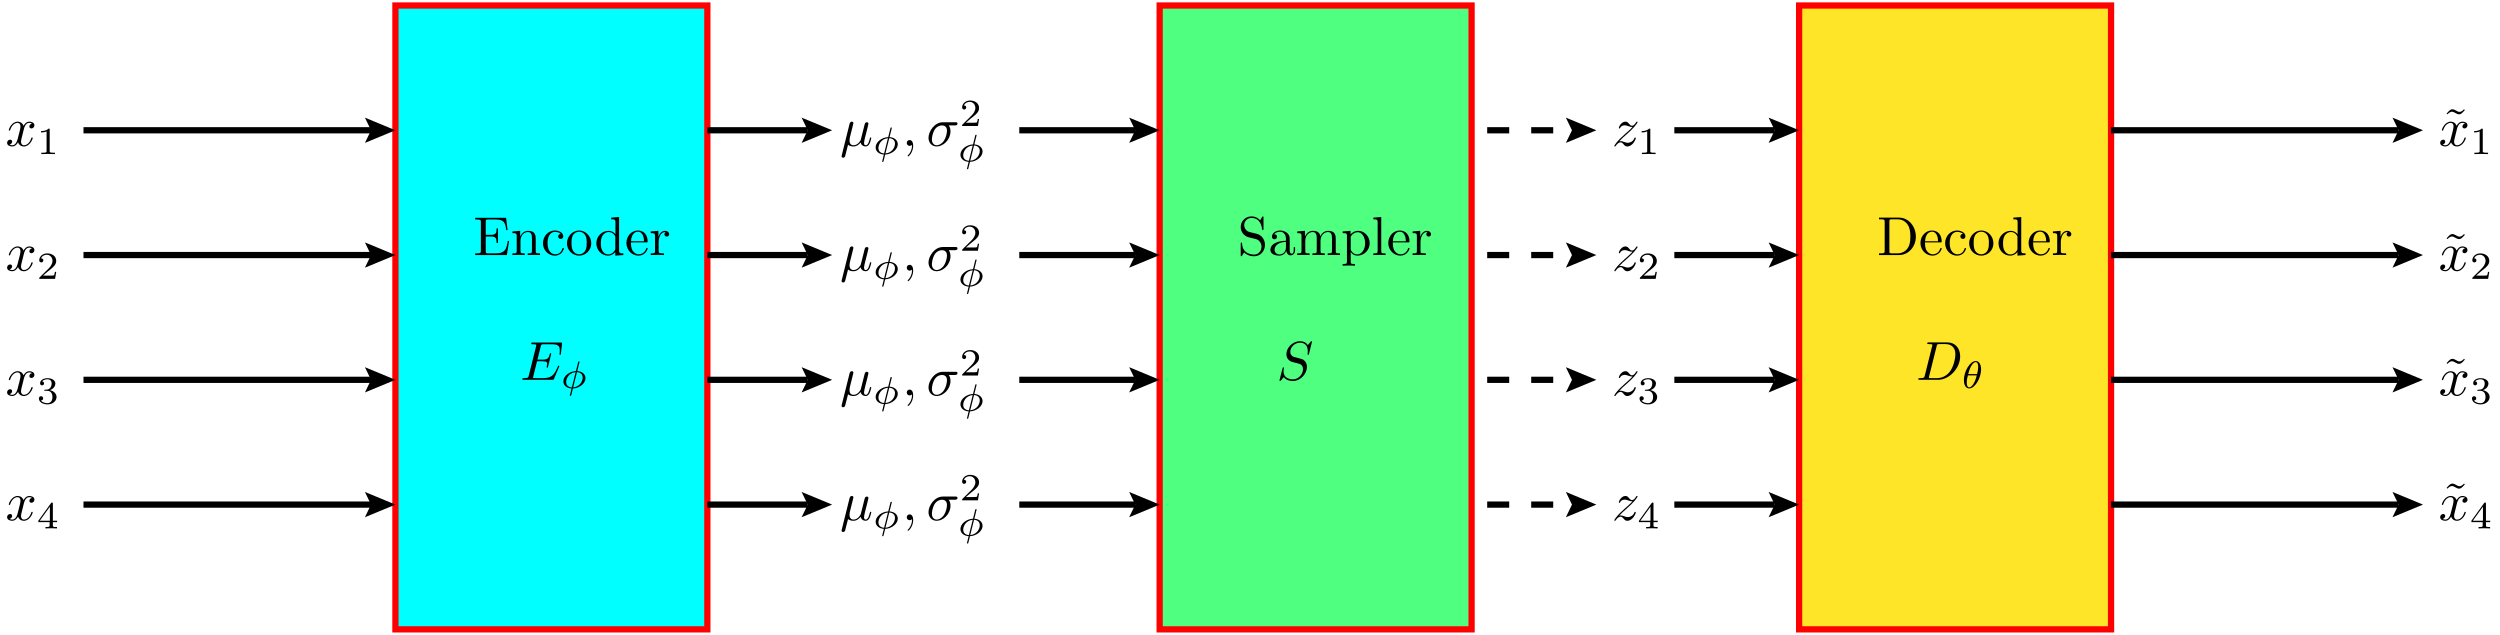 <?xml version="1.0" encoding="utf-8"?>
<svg xmlns="http://www.w3.org/2000/svg" fill="none" version="1.1" viewBox="-227.772 -114.386 454.368 115.386" x="-227.772pt" y="-114.386pt" width="454.368pt" height="115.386pt" stroke-width="0.567" stroke-miterlimit="10">
 <g stroke-width="1.134">
  <path d="M-155.906 -0L-99.213 -0L-99.213 -113.386L-155.906 -113.386Z" stroke="#f00" fill="#0ff"/>
 </g>
 <g stroke-width="1.134">
  <path d="M99.213 -0L155.906 -0L155.906 -113.386L99.213 -113.386Z" stroke="#f00" fill="#ffe528"/>
 </g>
 <g stroke-width="1.134">
  <path d="M-17.008 -0L39.685 -0L39.685 -113.386L-17.008 -113.386Z" stroke="#f00" fill="#4fff7f"/>
 </g>
 <g transform="matrix(1,0,0,1,-141.732,-68.031)">
  <path d="M0.329 -0M1.355 -0.777C1.355 -0.418 1.335 -0.309 0.568 -0.309L0.329 -0.309L0.329 -0L6.077 -0L6.496 -2.57L6.247 -2.57C5.998 -1.036 5.768 -0.309 4.055 -0.309L2.73 -0.309C2.262 -0.309 2.242 -0.379 2.242 -0.707L2.242 -3.367L3.138 -3.367C4.105 -3.367 4.214 -3.049 4.214 -2.202L4.463 -2.202L4.463 -4.842L4.214 -4.842C4.214 -3.985 4.105 -3.676 3.138 -3.676L2.242 -3.676L2.242 -6.067C2.242 -6.396 2.262 -6.466 2.73 -6.466L4.015 -6.466C5.539 -6.466 5.808 -5.918 5.968 -4.533L6.217 -4.533L5.938 -6.775L0.329 -6.775L0.329 -6.466L0.568 -6.466C1.335 -6.466 1.355 -6.356 1.355 -5.998ZM1.355 -5.998M7.093 -0M7.87 -3.427L7.87 -0.757C7.87 -0.309 7.761 -0.309 7.093 -0.309L7.093 -0C7.442 -0.01 7.95 -0.03 8.219 -0.03C8.478 -0.03 8.996 -0.01 9.335 -0L9.335 -0.309C8.668 -0.309 8.558 -0.309 8.558 -0.757L8.558 -2.59C8.558 -3.626 9.265 -4.184 9.903 -4.184C10.53 -4.184 10.64 -3.646 10.64 -3.078L10.64 -0.757C10.64 -0.309 10.53 -0.309 9.863 -0.309L9.863 -0C10.212 -0.01 10.72 -0.03 10.989 -0.03C11.248 -0.03 11.766 -0.01 12.105 -0L12.105 -0.309C11.587 -0.309 11.338 -0.309 11.328 -0.608L11.328 -2.511C11.328 -3.367 11.328 -3.676 11.019 -4.035C10.879 -4.204 10.55 -4.403 9.973 -4.403C9.245 -4.403 8.777 -3.975 8.498 -3.357L8.498 -4.403L7.093 -4.294L7.093 -3.985C7.791 -3.985 7.87 -3.915 7.87 -3.427ZM7.87 -3.427M12.643 -0M13.47 -2.172C13.47 -3.796 14.286 -4.214 14.814 -4.214C14.904 -4.214 15.532 -4.204 15.88 -3.846C15.472 -3.816 15.412 -3.517 15.412 -3.387C15.412 -3.128 15.591 -2.929 15.87 -2.929C16.13 -2.929 16.329 -3.098 16.329 -3.397C16.329 -4.075 15.572 -4.463 14.805 -4.463C13.559 -4.463 12.643 -3.387 12.643 -2.152C12.643 -0.877 13.629 0.11 14.785 0.11C16.12 0.11 16.438 -1.086 16.438 -1.186C16.438 -1.285 16.339 -1.285 16.309 -1.285C16.219 -1.285 16.199 -1.245 16.179 -1.186C15.89 -0.259 15.243 -0.139 14.874 -0.139C14.346 -0.139 13.47 -0.568 13.47 -2.172ZM13.47 -2.172M17.006 -0M21.42 -2.132C21.42 -3.407 20.423 -4.463 19.218 -4.463C17.973 -4.463 17.006 -3.377 17.006 -2.132C17.006 -0.847 18.042 0.11 19.208 0.11C20.413 0.11 21.42 -0.867 21.42 -2.132ZM21.42 -2.132M19.218 -0.139C18.79 -0.139 18.351 -0.349 18.082 -0.807C17.833 -1.245 17.833 -1.853 17.833 -2.212C17.833 -2.6 17.833 -3.138 18.072 -3.577C18.341 -4.035 18.809 -4.244 19.208 -4.244C19.646 -4.244 20.075 -4.025 20.334 -3.597C20.593 -3.168 20.593 -2.59 20.593 -2.212C20.593 -1.853 20.593 -1.315 20.374 -0.877C20.154 -0.428 19.716 -0.139 19.218 -0.139ZM19.218 -0.139" fill="black"/>
  <path d="M22.34 -0M25.787 -0.548L25.787 0.11L27.251 -0L27.251 -0.309C26.554 -0.309 26.474 -0.379 26.474 -0.867L26.474 -6.914L25.04 -6.804L25.04 -6.496C25.737 -6.496 25.817 -6.426 25.817 -5.938L25.817 -3.786C25.528 -4.144 25.099 -4.403 24.561 -4.403C23.386 -4.403 22.34 -3.427 22.34 -2.142C22.34 -0.877 23.316 0.11 24.452 0.11C25.089 0.11 25.538 -0.229 25.787 -0.548ZM25.787 -0.548M25.787 -3.218L25.787 -1.176C25.787 -0.996 25.787 -0.976 25.677 -0.807C25.378 -0.329 24.93 -0.11 24.502 -0.11C24.053 -0.11 23.695 -0.369 23.455 -0.747C23.196 -1.156 23.166 -1.724 23.166 -2.132C23.166 -2.501 23.186 -3.098 23.475 -3.547C23.685 -3.856 24.063 -4.184 24.601 -4.184C24.95 -4.184 25.368 -4.035 25.677 -3.587C25.787 -3.417 25.787 -3.397 25.787 -3.218ZM25.787 -3.218M27.809 -0M28.646 -2.511C28.706 -3.995 29.543 -4.244 29.881 -4.244C30.907 -4.244 31.007 -2.899 31.007 -2.511ZM31.007 -2.511M28.636 -2.301L31.416 -2.301C31.635 -2.301 31.665 -2.301 31.665 -2.511C31.665 -3.497 31.127 -4.463 29.881 -4.463C28.726 -4.463 27.809 -3.437 27.809 -2.192C27.809 -0.857 28.855 0.11 30.001 0.11C31.216 0.11 31.665 -0.996 31.665 -1.186C31.665 -1.285 31.585 -1.305 31.535 -1.305C31.445 -1.305 31.425 -1.245 31.406 -1.166C31.057 -0.139 30.16 -0.139 30.061 -0.139C29.562 -0.139 29.164 -0.438 28.935 -0.807C28.636 -1.285 28.636 -1.943 28.636 -2.301ZM28.636 -2.301M32.233 -0M33.617 -3.308L33.617 -4.403L32.233 -4.294L32.233 -3.985C32.93 -3.985 33.01 -3.915 33.01 -3.427L33.01 -0.757C33.01 -0.309 32.9 -0.309 32.233 -0.309L32.233 -0C32.621 -0.01 33.089 -0.03 33.368 -0.03C33.767 -0.03 34.235 -0.03 34.633 -0L34.633 -0.309L34.424 -0.309C33.687 -0.309 33.667 -0.418 33.667 -0.777L33.667 -2.311C33.667 -3.298 34.086 -4.184 34.843 -4.184C34.913 -4.184 34.932 -4.184 34.952 -4.174C34.922 -4.164 34.723 -4.045 34.723 -3.786C34.723 -3.507 34.932 -3.357 35.152 -3.357C35.331 -3.357 35.58 -3.477 35.58 -3.796C35.58 -4.115 35.271 -4.403 34.843 -4.403C34.115 -4.403 33.757 -3.736 33.617 -3.308ZM33.617 -3.308" fill="black"/>
 </g>
 <g transform="matrix(1,0,0,1,-133.228,-45.354)">
  <path d="M0.379 -0M7.054 -2.321C7.073 -2.371 7.103 -2.441 7.103 -2.461C7.103 -2.471 7.103 -2.57 6.984 -2.57C6.894 -2.57 6.874 -2.511 6.854 -2.451C6.207 -0.976 5.838 -0.309 4.135 -0.309L2.68 -0.309C2.54 -0.309 2.521 -0.309 2.461 -0.319C2.361 -0.329 2.331 -0.339 2.331 -0.418C2.331 -0.448 2.331 -0.468 2.381 -0.648L3.059 -3.367L4.045 -3.367C4.892 -3.367 4.892 -3.158 4.892 -2.909C4.892 -2.839 4.892 -2.72 4.822 -2.421C4.802 -2.371 4.792 -2.341 4.792 -2.311C4.792 -2.262 4.832 -2.202 4.922 -2.202C5.001 -2.202 5.031 -2.252 5.071 -2.401L5.639 -4.732C5.639 -4.792 5.589 -4.842 5.519 -4.842C5.43 -4.842 5.41 -4.782 5.38 -4.663C5.171 -3.905 4.991 -3.676 4.075 -3.676L3.138 -3.676L3.736 -6.077C3.826 -6.426 3.836 -6.466 4.274 -6.466L5.679 -6.466C6.894 -6.466 7.193 -6.177 7.193 -5.36C7.193 -5.121 7.193 -5.101 7.153 -4.832C7.153 -4.772 7.143 -4.702 7.143 -4.653C7.143 -4.603 7.173 -4.533 7.263 -4.533C7.372 -4.533 7.382 -4.593 7.402 -4.782L7.601 -6.506C7.631 -6.775 7.582 -6.775 7.332 -6.775L2.301 -6.775C2.102 -6.775 2.002 -6.775 2.002 -6.575C2.002 -6.466 2.092 -6.466 2.281 -6.466C2.65 -6.466 2.929 -6.466 2.929 -6.286C2.929 -6.247 2.929 -6.227 2.879 -6.047L1.564 -0.777C1.465 -0.389 1.445 -0.309 0.658 -0.309C0.488 -0.309 0.379 -0.309 0.379 -0.12C0.379 -0 0.468 -0 0.658 -0L5.828 -0C6.057 -0 6.067 -0.01 6.137 -0.169ZM6.137 -0.169" fill="black"/>
  <path d="M7.843 1.494M10.786 -3.255C10.786 -3.345 10.702 -3.345 10.667 -3.345C10.562 -3.345 10.555 -3.311 10.527 -3.192L10.13 -1.595C8.896 -1.539 7.843 -0.654 7.843 0.281C7.843 1.069 8.561 1.543 9.335 1.571C9.279 1.787 9.23 2.01 9.175 2.227C9.091 2.554 9.028 2.812 9.028 2.833C9.028 2.917 9.119 2.917 9.14 2.917C9.244 2.917 9.251 2.896 9.286 2.75L9.579 1.578C10.771 1.529 11.866 0.651 11.866 -0.298C11.866 -1.03 11.225 -1.553 10.374 -1.588ZM10.374 -1.588M9.384 1.376C8.847 1.348 8.352 1.055 8.352 0.399C8.352 -0.298 8.882 -1.281 10.074 -1.393ZM10.074 -1.393M10.318 -1.393C10.855 -1.372 11.357 -1.079 11.357 -0.416C11.357 0.344 10.758 1.278 9.628 1.376ZM9.628 1.376" fill="black"/>
 </g>
 <g transform="matrix(1,0,0,1,113.386,-68.031)">
  <path d="M0.349 -0M0.349 -6.804L0.349 -6.496L0.588 -6.496C1.355 -6.496 1.375 -6.386 1.375 -6.027L1.375 -0.777C1.375 -0.418 1.355 -0.309 0.588 -0.309L0.349 -0.309L0.349 -0L3.995 -0C5.669 -0 7.044 -1.474 7.044 -3.347C7.044 -5.24 5.699 -6.804 3.995 -6.804ZM3.995 -6.804M2.72 -0.309C2.252 -0.309 2.232 -0.379 2.232 -0.707L2.232 -6.097C2.232 -6.426 2.252 -6.496 2.72 -6.496L3.716 -6.496C4.334 -6.496 5.021 -6.276 5.529 -5.569C5.958 -4.981 6.047 -4.125 6.047 -3.347C6.047 -2.242 5.858 -1.644 5.499 -1.156C5.3 -0.887 4.732 -0.309 3.726 -0.309ZM3.726 -0.309M7.88 -0M8.717 -2.511C8.777 -3.995 9.614 -4.244 9.953 -4.244C10.979 -4.244 11.079 -2.899 11.079 -2.511ZM11.079 -2.511M8.707 -2.301L11.487 -2.301C11.706 -2.301 11.736 -2.301 11.736 -2.511C11.736 -3.497 11.198 -4.463 9.953 -4.463C8.797 -4.463 7.88 -3.437 7.88 -2.192C7.88 -0.857 8.927 0.11 10.072 0.11C11.288 0.11 11.736 -0.996 11.736 -1.186C11.736 -1.285 11.656 -1.305 11.607 -1.305C11.517 -1.305 11.497 -1.245 11.477 -1.166C11.128 -0.139 10.232 -0.139 10.132 -0.139C9.634 -0.139 9.235 -0.438 9.006 -0.807C8.707 -1.285 8.707 -1.943 8.707 -2.301ZM8.707 -2.301M12.364 -0M13.191 -2.172C13.191 -3.796 14.008 -4.214 14.536 -4.214C14.625 -4.214 15.253 -4.204 15.601 -3.846C15.193 -3.816 15.133 -3.517 15.133 -3.387C15.133 -3.128 15.313 -2.929 15.591 -2.929C15.851 -2.929 16.05 -3.098 16.05 -3.397C16.05 -4.075 15.293 -4.463 14.525 -4.463C13.28 -4.463 12.364 -3.387 12.364 -2.152C12.364 -0.877 13.35 0.11 14.506 0.11C15.841 0.11 16.159 -1.086 16.159 -1.186C16.159 -1.285 16.06 -1.285 16.03 -1.285C15.94 -1.285 15.92 -1.245 15.9 -1.186C15.611 -0.259 14.964 -0.139 14.595 -0.139C14.067 -0.139 13.191 -0.568 13.191 -2.172ZM13.191 -2.172M16.727 -0M21.141 -2.132C21.141 -3.407 20.145 -4.463 18.939 -4.463C17.694 -4.463 16.727 -3.377 16.727 -2.132C16.727 -0.847 17.763 0.11 18.929 0.11C20.134 0.11 21.141 -0.867 21.141 -2.132ZM21.141 -2.132M18.939 -0.139C18.511 -0.139 18.072 -0.349 17.803 -0.807C17.554 -1.245 17.554 -1.853 17.554 -2.212C17.554 -2.6 17.554 -3.138 17.793 -3.577C18.062 -4.035 18.53 -4.244 18.929 -4.244C19.367 -4.244 19.796 -4.025 20.055 -3.597C20.314 -3.168 20.314 -2.59 20.314 -2.212C20.314 -1.853 20.314 -1.315 20.095 -0.877C19.875 -0.428 19.437 -0.139 18.939 -0.139ZM18.939 -0.139" fill="black"/>
  <path d="M22.063 -0M25.51 -0.548L25.51 0.11L26.974 -0L26.974 -0.309C26.277 -0.309 26.197 -0.379 26.197 -0.867L26.197 -6.914L24.763 -6.804L24.763 -6.496C25.46 -6.496 25.54 -6.426 25.54 -5.938L25.54 -3.786C25.251 -4.144 24.823 -4.403 24.285 -4.403C23.109 -4.403 22.063 -3.427 22.063 -2.142C22.063 -0.877 23.039 0.11 24.175 0.11C24.812 0.11 25.261 -0.229 25.51 -0.548ZM25.51 -0.548M25.51 -3.218L25.51 -1.176C25.51 -0.996 25.51 -0.976 25.4 -0.807C25.102 -0.329 24.653 -0.11 24.225 -0.11C23.776 -0.11 23.418 -0.369 23.179 -0.747C22.92 -1.156 22.89 -1.724 22.89 -2.132C22.89 -2.501 22.91 -3.098 23.199 -3.547C23.408 -3.856 23.786 -4.184 24.324 -4.184C24.673 -4.184 25.091 -4.035 25.4 -3.587C25.51 -3.417 25.51 -3.397 25.51 -3.218ZM25.51 -3.218M27.532 -0M28.369 -2.511C28.429 -3.995 29.266 -4.244 29.605 -4.244C30.631 -4.244 30.73 -2.899 30.73 -2.511ZM30.73 -2.511M28.359 -2.301L31.139 -2.301C31.358 -2.301 31.388 -2.301 31.388 -2.511C31.388 -3.497 30.85 -4.463 29.605 -4.463C28.449 -4.463 27.532 -3.437 27.532 -2.192C27.532 -0.857 28.578 0.11 29.724 0.11C30.94 0.11 31.388 -0.996 31.388 -1.186C31.388 -1.285 31.308 -1.305 31.258 -1.305C31.169 -1.305 31.149 -1.245 31.129 -1.166C30.78 -0.139 29.884 -0.139 29.784 -0.139C29.286 -0.139 28.887 -0.438 28.658 -0.807C28.359 -1.285 28.359 -1.943 28.359 -2.301ZM28.359 -2.301M31.956 -0M33.341 -3.308L33.341 -4.403L31.956 -4.294L31.956 -3.985C32.653 -3.985 32.733 -3.915 32.733 -3.427L32.733 -0.757C32.733 -0.309 32.623 -0.309 31.956 -0.309L31.956 -0C32.344 -0.01 32.812 -0.03 33.092 -0.03C33.49 -0.03 33.958 -0.03 34.357 -0L34.357 -0.309L34.148 -0.309C33.41 -0.309 33.39 -0.418 33.39 -0.777L33.39 -2.311C33.39 -3.298 33.809 -4.184 34.566 -4.184C34.636 -4.184 34.656 -4.184 34.676 -4.174C34.646 -4.164 34.446 -4.045 34.446 -3.786C34.446 -3.507 34.656 -3.357 34.875 -3.357C35.054 -3.357 35.303 -3.477 35.303 -3.796C35.303 -4.115 34.994 -4.403 34.566 -4.403C33.839 -4.403 33.48 -3.736 33.341 -3.308ZM33.341 -3.308" fill="black"/>
 </g>
 <g transform="matrix(1,0,0,1,120.472,-45.354)">
  <path d="M0.399 -0M1.584 -0.777C1.484 -0.389 1.465 -0.309 0.677 -0.309C0.508 -0.309 0.399 -0.309 0.399 -0.12C0.399 -0 0.488 -0 0.677 -0L3.975 -0C6.047 -0 8.01 -2.102 8.01 -4.284C8.01 -5.689 7.163 -6.804 5.669 -6.804L2.321 -6.804C2.132 -6.804 2.022 -6.804 2.022 -6.615C2.022 -6.496 2.112 -6.496 2.311 -6.496C2.441 -6.496 2.62 -6.486 2.74 -6.476C2.899 -6.456 2.959 -6.426 2.959 -6.316C2.959 -6.276 2.949 -6.247 2.919 -6.127ZM2.919 -6.127M3.736 -6.117C3.826 -6.466 3.846 -6.496 4.274 -6.496L5.34 -6.496C6.316 -6.496 7.143 -5.968 7.143 -4.653C7.143 -4.164 6.944 -2.531 6.097 -1.435C5.808 -1.066 5.021 -0.309 3.796 -0.309L2.67 -0.309C2.531 -0.309 2.511 -0.309 2.451 -0.319C2.351 -0.329 2.321 -0.339 2.321 -0.418C2.321 -0.448 2.321 -0.468 2.371 -0.648ZM2.371 -0.648" fill="black"/>
  <path d="M8.688 1.494M11.812 -1.902C11.812 -2.634 11.533 -3.415 10.85 -3.415C9.803 -3.415 8.688 -1.546 8.688 0.051C8.688 0.881 9.008 1.564 9.65 1.564C10.71 1.564 11.812 -0.34 11.812 -1.902ZM11.812 -1.902M9.476 -1.051C9.831 -2.557 10.431 -3.22 10.842 -3.22C11.289 -3.22 11.289 -2.446 11.289 -2.313C11.289 -2.041 11.233 -1.637 11.087 -1.051ZM11.087 -1.051M11.024 -0.8C10.829 -0.04 10.668 0.337 10.459 0.678C10.243 1.041 9.964 1.369 9.657 1.369C9.273 1.369 9.211 0.839 9.211 0.462C9.211 0.002 9.343 -0.542 9.413 -0.8ZM9.413 -0.8" fill="black"/>
 </g>
 <g transform="matrix(1,0,0,1,-2.835,-68.031)">
  <path d="M0.558 -0M3.477 -3.865L2.202 -4.174C1.584 -4.324 1.196 -4.862 1.196 -5.44C1.196 -6.137 1.734 -6.745 2.511 -6.745C4.174 -6.745 4.394 -5.111 4.453 -4.663C4.463 -4.603 4.463 -4.543 4.573 -4.543C4.702 -4.543 4.702 -4.593 4.702 -4.782L4.702 -6.785C4.702 -6.954 4.702 -7.024 4.593 -7.024C4.523 -7.024 4.513 -7.014 4.443 -6.894L4.095 -6.326C3.796 -6.615 3.387 -7.024 2.501 -7.024C1.395 -7.024 0.558 -6.147 0.558 -5.091C0.558 -4.264 1.086 -3.537 1.863 -3.268C1.973 -3.228 2.481 -3.108 3.178 -2.939C3.447 -2.869 3.746 -2.8 4.025 -2.431C4.234 -2.172 4.334 -1.843 4.334 -1.514C4.334 -0.807 3.836 -0.09 2.999 -0.09C2.71 -0.09 1.953 -0.139 1.425 -0.628C0.847 -1.166 0.817 -1.803 0.807 -2.162C0.797 -2.262 0.717 -2.262 0.687 -2.262C0.558 -2.262 0.558 -2.192 0.558 -2.012L0.558 -0.02C0.558 0.149 0.558 0.219 0.667 0.219C0.737 0.219 0.747 0.199 0.817 0.09C0.817 0.08 0.847 0.05 1.176 -0.478C1.484 -0.139 2.122 0.219 3.009 0.219C4.174 0.219 4.971 -0.757 4.971 -1.853C4.971 -2.849 4.314 -3.666 3.477 -3.865ZM3.477 -3.865M5.948 -0M8.847 -0.757C8.887 -0.359 9.156 0.06 9.624 0.06C9.833 0.06 10.441 -0.08 10.441 -0.887L10.441 -1.445L10.192 -1.445L10.192 -0.887C10.192 -0.309 9.943 -0.249 9.833 -0.249C9.504 -0.249 9.465 -0.697 9.465 -0.747L9.465 -2.74C9.465 -3.158 9.465 -3.547 9.106 -3.915C8.717 -4.304 8.219 -4.463 7.741 -4.463C6.924 -4.463 6.237 -3.995 6.237 -3.337C6.237 -3.039 6.436 -2.869 6.695 -2.869C6.974 -2.869 7.153 -3.068 7.153 -3.328C7.153 -3.447 7.103 -3.776 6.645 -3.786C6.914 -4.135 7.402 -4.244 7.721 -4.244C8.209 -4.244 8.777 -3.856 8.777 -2.969L8.777 -2.6C8.269 -2.57 7.572 -2.54 6.944 -2.242C6.197 -1.903 5.948 -1.385 5.948 -0.946C5.948 -0.139 6.914 0.11 7.542 0.11C8.199 0.11 8.658 -0.289 8.847 -0.757ZM8.847 -0.757M8.777 -2.391L8.777 -1.395C8.777 -0.448 8.06 -0.11 7.611 -0.11C7.123 -0.11 6.715 -0.458 6.715 -0.956C6.715 -1.504 7.133 -2.331 8.777 -2.391ZM8.777 -2.391M10.829 -0M11.607 -3.427L11.607 -0.757C11.607 -0.309 11.497 -0.309 10.829 -0.309L10.829 -0C11.178 -0.01 11.686 -0.03 11.955 -0.03C12.214 -0.03 12.732 -0.01 13.071 -0L13.071 -0.309C12.403 -0.309 12.294 -0.309 12.294 -0.757L12.294 -2.59C12.294 -3.626 13.001 -4.184 13.639 -4.184C14.267 -4.184 14.376 -3.646 14.376 -3.078L14.376 -0.757C14.376 -0.309 14.267 -0.309 13.599 -0.309L13.599 -0C13.948 -0.01 14.456 -0.03 14.725 -0.03C14.984 -0.03 15.502 -0.01 15.841 -0L15.841 -0.309C15.173 -0.309 15.063 -0.309 15.063 -0.757L15.063 -2.59C15.063 -3.626 15.771 -4.184 16.409 -4.184C17.036 -4.184 17.146 -3.646 17.146 -3.078L17.146 -0.757C17.146 -0.309 17.036 -0.309 16.369 -0.309L16.369 -0C16.717 -0.01 17.225 -0.03 17.494 -0.03C17.753 -0.03 18.271 -0.01 18.61 -0L18.61 -0.309C18.092 -0.309 17.843 -0.309 17.833 -0.608L17.833 -2.511C17.833 -3.367 17.833 -3.676 17.524 -4.035C17.385 -4.204 17.056 -4.403 16.478 -4.403C15.641 -4.403 15.203 -3.806 15.034 -3.427C14.894 -4.294 14.157 -4.403 13.709 -4.403C12.981 -4.403 12.513 -3.975 12.234 -3.357L12.234 -4.403L10.829 -4.294L10.829 -3.985C11.527 -3.985 11.607 -3.915 11.607 -3.427ZM11.607 -3.427M19.088 -0M20.523 -3.746L20.523 -4.403L19.088 -4.294L19.088 -3.985C19.796 -3.985 19.866 -3.925 19.866 -3.487L19.866 1.176C19.866 1.624 19.756 1.624 19.088 1.624L19.088 1.933C19.427 1.923 19.945 1.903 20.204 1.903C20.473 1.903 20.981 1.923 21.33 1.933L21.33 1.624C20.663 1.624 20.553 1.624 20.553 1.176L20.553 -0.498L20.553 -0.588C20.603 -0.428 21.021 0.11 21.778 0.11C22.964 0.11 24 -0.867 24 -2.152C24 -3.417 23.034 -4.403 21.918 -4.403C21.141 -4.403 20.722 -3.965 20.523 -3.746ZM20.523 -3.746M20.553 -1.136L20.553 -3.357C20.842 -3.865 21.33 -4.154 21.838 -4.154C22.565 -4.154 23.173 -3.278 23.173 -2.152C23.173 -0.946 22.476 -0.11 21.738 -0.11C21.34 -0.11 20.961 -0.309 20.692 -0.717C20.553 -0.927 20.553 -0.936 20.553 -1.136ZM20.553 -1.136M24.668 -0M26.102 -6.914L24.668 -6.804L24.668 -6.496C25.365 -6.496 25.445 -6.426 25.445 -5.938L25.445 -0.757C25.445 -0.309 25.335 -0.309 24.668 -0.309L24.668 -0C24.996 -0.01 25.524 -0.03 25.773 -0.03C26.022 -0.03 26.511 -0.01 26.879 -0L26.879 -0.309C26.212 -0.309 26.102 -0.309 26.102 -0.757ZM26.102 -0.757M27.377 -0M28.214 -2.511C28.274 -3.995 29.111 -4.244 29.45 -4.244C30.476 -4.244 30.575 -2.899 30.575 -2.511ZM30.575 -2.511M28.204 -2.301L30.984 -2.301C31.203 -2.301 31.233 -2.301 31.233 -2.511C31.233 -3.497 30.695 -4.463 29.45 -4.463C28.294 -4.463 27.377 -3.437 27.377 -2.192C27.377 -0.857 28.423 0.11 29.569 0.11C30.785 0.11 31.233 -0.996 31.233 -1.186C31.233 -1.285 31.153 -1.305 31.103 -1.305C31.014 -1.305 30.994 -1.245 30.974 -1.166C30.625 -0.139 29.729 -0.139 29.629 -0.139C29.131 -0.139 28.732 -0.438 28.503 -0.807C28.204 -1.285 28.204 -1.943 28.204 -2.301ZM28.204 -2.301M31.801 -0M33.186 -3.308L33.186 -4.403L31.801 -4.294L31.801 -3.985C32.498 -3.985 32.578 -3.915 32.578 -3.427L32.578 -0.757C32.578 -0.309 32.468 -0.309 31.801 -0.309L31.801 -0C32.189 -0.01 32.657 -0.03 32.937 -0.03C33.335 -0.03 33.803 -0.03 34.202 -0L34.202 -0.309L33.992 -0.309C33.255 -0.309 33.235 -0.418 33.235 -0.777L33.235 -2.311C33.235 -3.298 33.654 -4.184 34.411 -4.184C34.481 -4.184 34.501 -4.184 34.52 -4.174C34.491 -4.164 34.291 -4.045 34.291 -3.786C34.291 -3.507 34.501 -3.357 34.72 -3.357C34.899 -3.357 35.148 -3.477 35.148 -3.796C35.148 -4.115 34.839 -4.403 34.411 -4.403C33.684 -4.403 33.325 -3.736 33.186 -3.308ZM33.186 -3.308" fill="black"/>
 </g>
 <g transform="matrix(1,0,0,1,4.252,-45.354)">
  <path d="M0.518 -0M6.426 -6.924C6.426 -6.954 6.406 -7.024 6.316 -7.024C6.266 -7.024 6.257 -7.014 6.137 -6.874L5.659 -6.306C5.4 -6.775 4.882 -7.024 4.234 -7.024C2.969 -7.024 1.773 -5.878 1.773 -4.672C1.773 -3.865 2.301 -3.407 2.809 -3.258L3.875 -2.979C4.244 -2.889 4.792 -2.74 4.792 -1.923C4.792 -1.026 3.975 -0.09 2.999 -0.09C2.361 -0.09 1.255 -0.309 1.255 -1.544C1.255 -1.783 1.305 -2.022 1.315 -2.082C1.325 -2.122 1.335 -2.132 1.335 -2.152C1.335 -2.252 1.265 -2.262 1.215 -2.262C1.166 -2.262 1.146 -2.252 1.116 -2.222C1.076 -2.182 0.518 0.09 0.518 0.12C0.518 0.179 0.568 0.219 0.628 0.219C0.677 0.219 0.687 0.209 0.807 0.07L1.295 -0.498C1.724 0.08 2.401 0.219 2.979 0.219C4.334 0.219 5.509 -1.106 5.509 -2.341C5.509 -3.029 5.171 -3.367 5.021 -3.507C4.792 -3.736 4.643 -3.776 3.756 -4.005C3.537 -4.065 3.178 -4.164 3.088 -4.184C2.819 -4.274 2.481 -4.563 2.481 -5.091C2.481 -5.898 3.278 -6.745 4.224 -6.745C5.051 -6.745 5.659 -6.316 5.659 -5.2C5.659 -4.882 5.619 -4.702 5.619 -4.643C5.619 -4.633 5.619 -4.543 5.738 -4.543C5.838 -4.543 5.848 -4.573 5.888 -4.742ZM5.888 -4.742" fill="black"/>
 </g>
 <g stroke-width="1.134">
  <path d="M-212.598 -22.677L-160.34 -22.677" stroke="black"/>
  <g stroke-linecap="butt" stroke-dasharray="none">
   <path d="M-161.449 -24.973L-155.906 -22.677L-161.449 -20.381L-160.34 -22.677Z" fill="black"/>
  </g>
 </g>
 <g transform="matrix(1,0,0,1,-226.772,-19.843)">
  <path d="M0.289 -0M3.328 -3.009C3.387 -3.268 3.616 -4.184 4.314 -4.184C4.364 -4.184 4.603 -4.184 4.812 -4.055C4.533 -4.005 4.334 -3.756 4.334 -3.517C4.334 -3.357 4.443 -3.168 4.712 -3.168C4.932 -3.168 5.25 -3.347 5.25 -3.746C5.25 -4.264 4.663 -4.403 4.324 -4.403C3.746 -4.403 3.397 -3.875 3.278 -3.646C3.029 -4.304 2.491 -4.403 2.202 -4.403C1.166 -4.403 0.598 -3.118 0.598 -2.869C0.598 -2.77 0.697 -2.77 0.717 -2.77C0.797 -2.77 0.827 -2.79 0.847 -2.879C1.186 -3.935 1.843 -4.184 2.182 -4.184C2.371 -4.184 2.72 -4.095 2.72 -3.517C2.72 -3.208 2.55 -2.54 2.182 -1.146C2.022 -0.528 1.674 -0.11 1.235 -0.11C1.176 -0.11 0.946 -0.11 0.737 -0.239C0.986 -0.289 1.205 -0.498 1.205 -0.777C1.205 -1.046 0.986 -1.126 0.837 -1.126C0.538 -1.126 0.289 -0.867 0.289 -0.548C0.289 -0.09 0.787 0.11 1.225 0.11C1.883 0.11 2.242 -0.588 2.271 -0.648C2.391 -0.279 2.75 0.11 3.347 0.11C4.374 0.11 4.941 -1.176 4.941 -1.425C4.941 -1.524 4.852 -1.524 4.822 -1.524C4.732 -1.524 4.712 -1.484 4.692 -1.415C4.364 -0.349 3.686 -0.11 3.367 -0.11C2.979 -0.11 2.819 -0.428 2.819 -0.767C2.819 -0.986 2.879 -1.205 2.989 -1.644ZM2.989 -1.644" fill="black"/>
  <path d="M5.966 1.494M9.383 0.351L9.383 0.1L8.609 0.1L8.609 -3.011C8.609 -3.157 8.609 -3.206 8.456 -3.206C8.372 -3.206 8.344 -3.206 8.274 -3.108L5.966 0.1L5.966 0.351L8.016 0.351L8.016 0.923C8.016 1.16 8.016 1.243 7.451 1.243L7.263 1.243L7.263 1.494C7.612 1.48 8.058 1.466 8.309 1.466C8.567 1.466 9.013 1.48 9.362 1.494L9.362 1.243L9.174 1.243C8.609 1.243 8.609 1.16 8.609 0.923L8.609 0.351ZM8.609 0.351M8.065 -2.453L8.065 0.1L6.224 0.1ZM6.224 0.1" fill="black"/>
 </g>
 <g stroke-width="1.134">
  <path d="M-99.213 -22.677L-80.97 -22.677" stroke="black"/>
  <g stroke-linecap="butt" stroke-dasharray="none">
   <path d="M-82.079 -24.973L-76.535 -22.677L-82.079 -20.381L-80.97 -22.677Z" fill="black"/>
  </g>
 </g>
 <g stroke-width="1.134">
  <path d="M76.535 -22.677L94.778 -22.677" stroke="black"/>
  <g stroke-linecap="butt" stroke-dasharray="none">
   <path d="M93.669 -24.973L99.213 -22.677L93.669 -20.381L94.778 -22.677Z" fill="black"/>
  </g>
 </g>
 <g transform="matrix(1,0,0,1,-75.118,-19.843)">
  <path d="M0.299 -0M2.301 -3.497C2.351 -3.706 2.451 -4.085 2.451 -4.135C2.451 -4.304 2.331 -4.403 2.162 -4.403C2.132 -4.403 1.853 -4.394 1.763 -4.045L0.329 1.724C0.299 1.843 0.299 1.863 0.299 1.883C0.299 2.032 0.408 2.152 0.578 2.152C0.787 2.152 0.907 1.973 0.927 1.943C0.966 1.853 1.096 1.335 1.474 -0.199C1.793 0.07 2.242 0.11 2.441 0.11C3.138 0.11 3.527 -0.339 3.766 -0.618C3.856 -0.169 4.224 0.11 4.663 0.11C5.011 0.11 5.24 -0.12 5.4 -0.438C5.569 -0.797 5.699 -1.405 5.699 -1.425C5.699 -1.524 5.609 -1.524 5.579 -1.524C5.479 -1.524 5.469 -1.484 5.44 -1.345C5.27 -0.697 5.091 -0.11 4.682 -0.11C4.413 -0.11 4.384 -0.369 4.384 -0.568C4.384 -0.787 4.503 -1.255 4.583 -1.604L4.862 -2.68C4.892 -2.829 4.991 -3.208 5.031 -3.357C5.081 -3.587 5.181 -3.965 5.181 -4.025C5.181 -4.204 5.041 -4.294 4.892 -4.294C4.842 -4.294 4.583 -4.284 4.503 -3.945L4.035 -2.082C3.915 -1.584 3.806 -1.166 3.776 -1.066C3.766 -1.016 3.288 -0.11 2.481 -0.11C1.983 -0.11 1.743 -0.438 1.743 -0.976C1.743 -1.265 1.813 -1.544 1.883 -1.823ZM1.883 -1.823" fill="black"/>
  <path d="M6.491 1.494M9.434 -3.255C9.434 -3.345 9.35 -3.345 9.316 -3.345C9.211 -3.345 9.204 -3.311 9.176 -3.192L8.779 -1.595C7.544 -1.539 6.491 -0.654 6.491 0.281C6.491 1.069 7.209 1.543 7.984 1.571C7.928 1.787 7.879 2.01 7.823 2.227C7.739 2.554 7.677 2.812 7.677 2.833C7.677 2.917 7.767 2.917 7.788 2.917C7.893 2.917 7.9 2.896 7.935 2.75L8.228 1.578C9.42 1.529 10.515 0.651 10.515 -0.298C10.515 -1.03 9.873 -1.553 9.023 -1.588ZM9.023 -1.588M8.032 1.376C7.495 1.348 7 1.055 7 0.399C7 -0.298 7.53 -1.281 8.723 -1.393ZM8.723 -1.393M8.967 -1.393C9.504 -1.372 10.006 -1.079 10.006 -0.416C10.006 0.344 9.406 1.278 8.276 1.376ZM8.276 1.376" fill="black"/>
  <path d="M12.148 -0M13.314 -0.01C13.314 -0.667 13.065 -1.056 12.676 -1.056C12.348 -1.056 12.148 -0.807 12.148 -0.528C12.148 -0.259 12.348 -0 12.676 -0C12.796 -0 12.925 -0.04 13.025 -0.13C13.055 -0.149 13.065 -0.159 13.075 -0.159C13.085 -0.159 13.095 -0.149 13.095 -0.01C13.095 0.727 12.746 1.325 12.417 1.654C12.308 1.763 12.308 1.783 12.308 1.813C12.308 1.883 12.357 1.923 12.407 1.923C12.517 1.923 13.314 1.156 13.314 -0.01ZM13.314 -0.01" fill="black"/>
  <path d="M16.098 -0M20.88 -3.716C21.009 -3.716 21.368 -3.716 21.368 -4.055C21.368 -4.294 21.159 -4.294 20.98 -4.294L18.708 -4.294C17.204 -4.294 16.098 -2.65 16.098 -1.465C16.098 -0.588 16.686 0.11 17.592 0.11C18.768 0.11 20.093 -1.096 20.093 -2.63C20.093 -2.8 20.093 -3.278 19.784 -3.716ZM19.784 -3.716M17.602 -0.11C17.114 -0.11 16.715 -0.468 16.715 -1.186C16.715 -1.484 16.835 -2.301 17.184 -2.889C17.602 -3.577 18.2 -3.716 18.539 -3.716C19.376 -3.716 19.455 -3.059 19.455 -2.75C19.455 -2.281 19.256 -1.465 18.917 -0.956C18.529 -0.369 17.991 -0.11 17.602 -0.11ZM17.602 -0.11" fill="black"/>
  <path d="M22.209 -3.615M25.291 -4.885L25.054 -4.885C25.033 -4.731 24.963 -4.32 24.873 -4.25C24.817 -4.208 24.28 -4.208 24.183 -4.208L22.899 -4.208C23.631 -4.857 23.876 -5.052 24.294 -5.38C24.81 -5.791 25.291 -6.224 25.291 -6.886C25.291 -7.73 24.552 -8.246 23.659 -8.246C22.795 -8.246 22.209 -7.639 22.209 -6.998C22.209 -6.642 22.509 -6.607 22.578 -6.607C22.746 -6.607 22.948 -6.726 22.948 -6.977C22.948 -7.102 22.899 -7.346 22.537 -7.346C22.753 -7.842 23.227 -7.995 23.555 -7.995C24.252 -7.995 24.615 -7.451 24.615 -6.886C24.615 -6.279 24.183 -5.798 23.959 -5.547L22.279 -3.887C22.209 -3.825 22.209 -3.811 22.209 -3.615L25.082 -3.615ZM25.082 -3.615" fill="black"/>
  <path d="M21.9 2.822M24.843 -1.928C24.843 -2.018 24.759 -2.018 24.725 -2.018C24.62 -2.018 24.613 -1.983 24.585 -1.865L24.188 -0.268C22.953 -0.212 21.9 0.674 21.9 1.608C21.9 2.396 22.619 2.87 23.393 2.898C23.337 3.114 23.288 3.338 23.232 3.554C23.148 3.882 23.086 4.14 23.086 4.16C23.086 4.244 23.176 4.244 23.197 4.244C23.302 4.244 23.309 4.223 23.344 4.077L23.637 2.905C24.829 2.856 25.924 1.978 25.924 1.029C25.924 0.297 25.282 -0.226 24.432 -0.261ZM24.432 -0.261M23.441 2.703C22.904 2.675 22.409 2.382 22.409 1.727C22.409 1.029 22.939 0.046 24.132 -0.066ZM24.132 -0.066M24.376 -0.066C24.913 -0.045 25.415 0.248 25.415 0.911C25.415 1.671 24.815 2.605 23.686 2.703ZM23.686 2.703" fill="black"/>
 </g>
 <g stroke-width="1.134">
  <path d="M-42.52 -22.677L-21.442 -22.677" stroke="black"/>
  <g stroke-linecap="butt" stroke-dasharray="none">
   <path d="M-22.551 -24.973L-17.008 -22.677L-22.551 -20.381L-21.442 -22.677Z" fill="black"/>
  </g>
 </g>
 <g stroke-width="1.134" stroke-linecap="butt" stroke-dasharray="4" stroke-dashoffset="0">
  <path d="M42.52 -22.677L57.928 -22.677" stroke="black"/>
  <g stroke-linecap="butt" stroke-dasharray="none">
   <path d="M56.819 -24.973L62.362 -22.677L56.819 -20.381L57.928 -22.677Z" fill="black"/>
  </g>
 </g>
 <g transform="matrix(1,0,0,1,65.197,-19.843)">
  <path d="M0.428 -0M1.325 -0.827C1.863 -1.405 2.152 -1.654 2.511 -1.963C2.511 -1.973 3.128 -2.501 3.487 -2.859C4.433 -3.786 4.653 -4.264 4.653 -4.304C4.653 -4.403 4.563 -4.403 4.543 -4.403C4.473 -4.403 4.443 -4.384 4.394 -4.294C4.095 -3.816 3.885 -3.656 3.646 -3.656C3.407 -3.656 3.288 -3.806 3.138 -3.975C2.949 -4.204 2.78 -4.403 2.451 -4.403C1.704 -4.403 1.245 -3.477 1.245 -3.268C1.245 -3.218 1.275 -3.158 1.365 -3.158C1.455 -3.158 1.474 -3.208 1.494 -3.268C1.684 -3.726 2.262 -3.736 2.341 -3.736C2.55 -3.736 2.74 -3.666 2.969 -3.587C3.367 -3.437 3.477 -3.437 3.736 -3.437C3.377 -3.009 2.54 -2.291 2.351 -2.132L1.455 -1.295C0.777 -0.628 0.428 -0.06 0.428 0.01C0.428 0.11 0.528 0.11 0.548 0.11C0.628 0.11 0.648 0.09 0.707 -0.02C0.936 -0.369 1.235 -0.638 1.554 -0.638C1.783 -0.638 1.883 -0.548 2.132 -0.259C2.301 -0.05 2.481 0.11 2.77 0.11C3.756 0.11 4.334 -1.156 4.334 -1.425C4.334 -1.474 4.294 -1.524 4.214 -1.524C4.125 -1.524 4.105 -1.465 4.075 -1.395C3.846 -0.747 3.208 -0.558 2.879 -0.558C2.68 -0.558 2.501 -0.618 2.291 -0.687C1.953 -0.817 1.803 -0.857 1.594 -0.857C1.574 -0.857 1.415 -0.857 1.325 -0.827ZM1.325 -0.827" fill="black"/>
  <path d="M4.905 1.494M8.322 0.351L8.322 0.1L7.548 0.1L7.548 -3.011C7.548 -3.157 7.548 -3.206 7.395 -3.206C7.311 -3.206 7.283 -3.206 7.213 -3.108L4.905 0.1L4.905 0.351L6.955 0.351L6.955 0.923C6.955 1.16 6.955 1.243 6.391 1.243L6.202 1.243L6.202 1.494C6.551 1.48 6.997 1.466 7.248 1.466C7.506 1.466 7.953 1.48 8.301 1.494L8.301 1.243L8.113 1.243C7.548 1.243 7.548 1.16 7.548 0.923L7.548 0.351ZM7.548 0.351M7.004 -2.453L7.004 0.1L5.163 0.1ZM5.163 0.1" fill="black"/>
 </g>
 <g stroke-width="1.134">
  <path d="M155.906 -22.677L208.164 -22.677" stroke="black"/>
  <g stroke-linecap="butt" stroke-dasharray="none">
   <path d="M207.055 -24.973L212.598 -22.677L207.055 -20.381L208.164 -22.677Z" fill="black"/>
  </g>
 </g>
 <g transform="matrix(1,0,0,1,215.433,-19.843)">
  <path d="M1.46 -0M4.778 -6.506L4.618 -6.655C4.618 -6.645 4.24 -6.177 3.801 -6.177C3.572 -6.177 3.323 -6.326 3.154 -6.426C2.885 -6.585 2.705 -6.655 2.536 -6.655C2.157 -6.655 1.968 -6.436 1.46 -5.878L1.619 -5.729C1.619 -5.738 1.998 -6.207 2.436 -6.207C2.665 -6.207 2.914 -6.057 3.084 -5.958C3.353 -5.798 3.532 -5.729 3.702 -5.729C4.08 -5.729 4.269 -5.948 4.778 -6.506ZM4.778 -6.506" fill="black"/>
  <path d="M0.289 -0M3.328 -3.009C3.387 -3.268 3.616 -4.184 4.314 -4.184C4.364 -4.184 4.603 -4.184 4.812 -4.055C4.533 -4.005 4.334 -3.756 4.334 -3.517C4.334 -3.357 4.443 -3.168 4.712 -3.168C4.932 -3.168 5.25 -3.347 5.25 -3.746C5.25 -4.264 4.663 -4.403 4.324 -4.403C3.746 -4.403 3.397 -3.875 3.278 -3.646C3.029 -4.304 2.491 -4.403 2.202 -4.403C1.166 -4.403 0.598 -3.118 0.598 -2.869C0.598 -2.77 0.697 -2.77 0.717 -2.77C0.797 -2.77 0.827 -2.79 0.847 -2.879C1.186 -3.935 1.843 -4.184 2.182 -4.184C2.371 -4.184 2.72 -4.095 2.72 -3.517C2.72 -3.208 2.55 -2.54 2.182 -1.146C2.022 -0.528 1.674 -0.11 1.235 -0.11C1.176 -0.11 0.946 -0.11 0.737 -0.239C0.986 -0.289 1.205 -0.498 1.205 -0.777C1.205 -1.046 0.986 -1.126 0.837 -1.126C0.538 -1.126 0.289 -0.867 0.289 -0.548C0.289 -0.09 0.787 0.11 1.225 0.11C1.883 0.11 2.242 -0.588 2.271 -0.648C2.391 -0.279 2.75 0.11 3.347 0.11C4.374 0.11 4.941 -1.176 4.941 -1.425C4.941 -1.524 4.852 -1.524 4.822 -1.524C4.732 -1.524 4.712 -1.484 4.692 -1.415C4.364 -0.349 3.686 -0.11 3.367 -0.11C2.979 -0.11 2.819 -0.428 2.819 -0.767C2.819 -0.986 2.879 -1.205 2.989 -1.644ZM2.989 -1.644" fill="black"/>
  <path d="M5.966 1.494M9.383 0.351L9.383 0.1L8.609 0.1L8.609 -3.011C8.609 -3.157 8.609 -3.206 8.456 -3.206C8.372 -3.206 8.344 -3.206 8.274 -3.108L5.966 0.1L5.966 0.351L8.016 0.351L8.016 0.923C8.016 1.16 8.016 1.243 7.451 1.243L7.263 1.243L7.263 1.494C7.612 1.48 8.058 1.466 8.309 1.466C8.567 1.466 9.013 1.48 9.362 1.494L9.362 1.243L9.174 1.243C8.609 1.243 8.609 1.16 8.609 0.923L8.609 0.351ZM8.609 0.351M8.065 -2.453L8.065 0.1L6.224 0.1ZM6.224 0.1" fill="black"/>
 </g>
 <g stroke-width="1.134">
  <path d="M-212.598 -45.354L-160.34 -45.354" stroke="black"/>
  <g stroke-linecap="butt" stroke-dasharray="none">
   <path d="M-161.449 -47.65L-155.906 -45.354L-161.449 -43.058L-160.34 -45.354Z" fill="black"/>
  </g>
 </g>
 <g transform="matrix(1,0,0,1,-226.772,-42.52)">
  <path d="M0.289 -0M3.328 -3.009C3.387 -3.268 3.616 -4.184 4.314 -4.184C4.364 -4.184 4.603 -4.184 4.812 -4.055C4.533 -4.005 4.334 -3.756 4.334 -3.517C4.334 -3.357 4.443 -3.168 4.712 -3.168C4.932 -3.168 5.25 -3.347 5.25 -3.746C5.25 -4.264 4.663 -4.403 4.324 -4.403C3.746 -4.403 3.397 -3.875 3.278 -3.646C3.029 -4.304 2.491 -4.403 2.202 -4.403C1.166 -4.403 0.598 -3.118 0.598 -2.869C0.598 -2.77 0.697 -2.77 0.717 -2.77C0.797 -2.77 0.827 -2.79 0.847 -2.879C1.186 -3.935 1.843 -4.184 2.182 -4.184C2.371 -4.184 2.72 -4.095 2.72 -3.517C2.72 -3.208 2.55 -2.54 2.182 -1.146C2.022 -0.528 1.674 -0.11 1.235 -0.11C1.176 -0.11 0.946 -0.11 0.737 -0.239C0.986 -0.289 1.205 -0.498 1.205 -0.777C1.205 -1.046 0.986 -1.126 0.837 -1.126C0.538 -1.126 0.289 -0.867 0.289 -0.548C0.289 -0.09 0.787 0.11 1.225 0.11C1.883 0.11 2.242 -0.588 2.271 -0.648C2.391 -0.279 2.75 0.11 3.347 0.11C4.374 0.11 4.941 -1.176 4.941 -1.425C4.941 -1.524 4.852 -1.524 4.822 -1.524C4.732 -1.524 4.712 -1.484 4.692 -1.415C4.364 -0.349 3.686 -0.11 3.367 -0.11C2.979 -0.11 2.819 -0.428 2.819 -0.767C2.819 -0.986 2.879 -1.205 2.989 -1.644ZM2.989 -1.644" fill="black"/>
  <path d="M6.071 1.494M7.598 -0.835C8.142 -0.835 8.532 -0.458 8.532 0.288C8.532 1.153 8.03 1.411 7.626 1.411C7.347 1.411 6.733 1.334 6.44 0.923C6.768 0.909 6.845 0.678 6.845 0.532C6.845 0.309 6.677 0.148 6.461 0.148C6.266 0.148 6.071 0.267 6.071 0.553C6.071 1.208 6.796 1.634 7.64 1.634C8.609 1.634 9.278 0.985 9.278 0.288C9.278 -0.256 8.832 -0.8 8.065 -0.96C8.797 -1.225 9.062 -1.748 9.062 -2.174C9.062 -2.725 8.428 -3.136 7.654 -3.136C6.879 -3.136 6.287 -2.76 6.287 -2.202C6.287 -1.965 6.44 -1.832 6.649 -1.832C6.866 -1.832 7.005 -1.993 7.005 -2.188C7.005 -2.39 6.866 -2.537 6.649 -2.55C6.893 -2.857 7.375 -2.934 7.633 -2.934C7.946 -2.934 8.386 -2.781 8.386 -2.174C8.386 -1.881 8.288 -1.56 8.107 -1.344C7.877 -1.079 7.681 -1.065 7.333 -1.044C7.158 -1.03 7.144 -1.03 7.11 -1.023C7.096 -1.023 7.04 -1.009 7.04 -0.933C7.04 -0.835 7.103 -0.835 7.221 -0.835ZM7.221 -0.835" fill="black"/>
 </g>
 <g stroke-width="1.134">
  <path d="M-99.213 -45.354L-80.97 -45.354" stroke="black"/>
  <g stroke-linecap="butt" stroke-dasharray="none">
   <path d="M-82.079 -47.65L-76.535 -45.354L-82.079 -43.058L-80.97 -45.354Z" fill="black"/>
  </g>
 </g>
 <g stroke-width="1.134">
  <path d="M76.535 -45.354L94.778 -45.354" stroke="black"/>
  <g stroke-linecap="butt" stroke-dasharray="none">
   <path d="M93.669 -47.65L99.213 -45.354L93.669 -43.058L94.778 -45.354Z" fill="black"/>
  </g>
 </g>
 <g transform="matrix(1,0,0,1,-75.118,-42.52)">
  <path d="M0.299 -0M2.301 -3.497C2.351 -3.706 2.451 -4.085 2.451 -4.135C2.451 -4.304 2.331 -4.403 2.162 -4.403C2.132 -4.403 1.853 -4.394 1.763 -4.045L0.329 1.724C0.299 1.843 0.299 1.863 0.299 1.883C0.299 2.032 0.408 2.152 0.578 2.152C0.787 2.152 0.907 1.973 0.927 1.943C0.966 1.853 1.096 1.335 1.474 -0.199C1.793 0.07 2.242 0.11 2.441 0.11C3.138 0.11 3.527 -0.339 3.766 -0.618C3.856 -0.169 4.224 0.11 4.663 0.11C5.011 0.11 5.24 -0.12 5.4 -0.438C5.569 -0.797 5.699 -1.405 5.699 -1.425C5.699 -1.524 5.609 -1.524 5.579 -1.524C5.479 -1.524 5.469 -1.484 5.44 -1.345C5.27 -0.697 5.091 -0.11 4.682 -0.11C4.413 -0.11 4.384 -0.369 4.384 -0.568C4.384 -0.787 4.503 -1.255 4.583 -1.604L4.862 -2.68C4.892 -2.829 4.991 -3.208 5.031 -3.357C5.081 -3.587 5.181 -3.965 5.181 -4.025C5.181 -4.204 5.041 -4.294 4.892 -4.294C4.842 -4.294 4.583 -4.284 4.503 -3.945L4.035 -2.082C3.915 -1.584 3.806 -1.166 3.776 -1.066C3.766 -1.016 3.288 -0.11 2.481 -0.11C1.983 -0.11 1.743 -0.438 1.743 -0.976C1.743 -1.265 1.813 -1.544 1.883 -1.823ZM1.883 -1.823" fill="black"/>
  <path d="M6.491 1.494M9.434 -3.255C9.434 -3.345 9.35 -3.345 9.316 -3.345C9.211 -3.345 9.204 -3.311 9.176 -3.192L8.779 -1.595C7.544 -1.539 6.491 -0.654 6.491 0.281C6.491 1.069 7.209 1.543 7.984 1.571C7.928 1.787 7.879 2.01 7.823 2.227C7.739 2.554 7.677 2.812 7.677 2.833C7.677 2.917 7.767 2.917 7.788 2.917C7.893 2.917 7.9 2.896 7.935 2.75L8.228 1.578C9.42 1.529 10.515 0.651 10.515 -0.298C10.515 -1.03 9.873 -1.553 9.023 -1.588ZM9.023 -1.588M8.032 1.376C7.495 1.348 7 1.055 7 0.399C7 -0.298 7.53 -1.281 8.723 -1.393ZM8.723 -1.393M8.967 -1.393C9.504 -1.372 10.006 -1.079 10.006 -0.416C10.006 0.344 9.406 1.278 8.276 1.376ZM8.276 1.376" fill="black"/>
  <path d="M12.148 -0M13.314 -0.01C13.314 -0.667 13.065 -1.056 12.676 -1.056C12.348 -1.056 12.148 -0.807 12.148 -0.528C12.148 -0.259 12.348 -0 12.676 -0C12.796 -0 12.925 -0.04 13.025 -0.13C13.055 -0.149 13.065 -0.159 13.075 -0.159C13.085 -0.159 13.095 -0.149 13.095 -0.01C13.095 0.727 12.746 1.325 12.417 1.654C12.308 1.763 12.308 1.783 12.308 1.813C12.308 1.883 12.357 1.923 12.407 1.923C12.517 1.923 13.314 1.156 13.314 -0.01ZM13.314 -0.01" fill="black"/>
  <path d="M16.098 -0M20.88 -3.716C21.009 -3.716 21.368 -3.716 21.368 -4.055C21.368 -4.294 21.159 -4.294 20.98 -4.294L18.708 -4.294C17.204 -4.294 16.098 -2.65 16.098 -1.465C16.098 -0.588 16.686 0.11 17.592 0.11C18.768 0.11 20.093 -1.096 20.093 -2.63C20.093 -2.8 20.093 -3.278 19.784 -3.716ZM19.784 -3.716M17.602 -0.11C17.114 -0.11 16.715 -0.468 16.715 -1.186C16.715 -1.484 16.835 -2.301 17.184 -2.889C17.602 -3.577 18.2 -3.716 18.539 -3.716C19.376 -3.716 19.455 -3.059 19.455 -2.75C19.455 -2.281 19.256 -1.465 18.917 -0.956C18.529 -0.369 17.991 -0.11 17.602 -0.11ZM17.602 -0.11" fill="black"/>
  <path d="M22.209 -3.615M25.291 -4.885L25.054 -4.885C25.033 -4.731 24.963 -4.32 24.873 -4.25C24.817 -4.208 24.28 -4.208 24.183 -4.208L22.899 -4.208C23.631 -4.857 23.876 -5.052 24.294 -5.38C24.81 -5.791 25.291 -6.224 25.291 -6.886C25.291 -7.73 24.552 -8.246 23.659 -8.246C22.795 -8.246 22.209 -7.639 22.209 -6.998C22.209 -6.642 22.509 -6.607 22.578 -6.607C22.746 -6.607 22.948 -6.726 22.948 -6.977C22.948 -7.102 22.899 -7.346 22.537 -7.346C22.753 -7.842 23.227 -7.995 23.555 -7.995C24.252 -7.995 24.615 -7.451 24.615 -6.886C24.615 -6.279 24.183 -5.798 23.959 -5.547L22.279 -3.887C22.209 -3.825 22.209 -3.811 22.209 -3.615L25.082 -3.615ZM25.082 -3.615" fill="black"/>
  <path d="M21.9 2.822M24.843 -1.928C24.843 -2.018 24.759 -2.018 24.725 -2.018C24.62 -2.018 24.613 -1.983 24.585 -1.865L24.188 -0.268C22.953 -0.212 21.9 0.674 21.9 1.608C21.9 2.396 22.619 2.87 23.393 2.898C23.337 3.114 23.288 3.338 23.232 3.554C23.148 3.882 23.086 4.14 23.086 4.16C23.086 4.244 23.176 4.244 23.197 4.244C23.302 4.244 23.309 4.223 23.344 4.077L23.637 2.905C24.829 2.856 25.924 1.978 25.924 1.029C25.924 0.297 25.282 -0.226 24.432 -0.261ZM24.432 -0.261M23.441 2.703C22.904 2.675 22.409 2.382 22.409 1.727C22.409 1.029 22.939 0.046 24.132 -0.066ZM24.132 -0.066M24.376 -0.066C24.913 -0.045 25.415 0.248 25.415 0.911C25.415 1.671 24.815 2.605 23.686 2.703ZM23.686 2.703" fill="black"/>
 </g>
 <g stroke-width="1.134">
  <path d="M-42.52 -45.354L-21.442 -45.354" stroke="black"/>
  <g stroke-linecap="butt" stroke-dasharray="none">
   <path d="M-22.551 -47.65L-17.008 -45.354L-22.551 -43.058L-21.442 -45.354Z" fill="black"/>
  </g>
 </g>
 <g stroke-width="1.134" stroke-linecap="butt" stroke-dasharray="4" stroke-dashoffset="0">
  <path d="M42.52 -45.354L57.928 -45.354" stroke="black"/>
  <g stroke-linecap="butt" stroke-dasharray="none">
   <path d="M56.819 -47.65L62.362 -45.354L56.819 -43.058L57.928 -45.354Z" fill="black"/>
  </g>
 </g>
 <g transform="matrix(1,0,0,1,65.197,-42.52)">
  <path d="M0.428 -0M1.325 -0.827C1.863 -1.405 2.152 -1.654 2.511 -1.963C2.511 -1.973 3.128 -2.501 3.487 -2.859C4.433 -3.786 4.653 -4.264 4.653 -4.304C4.653 -4.403 4.563 -4.403 4.543 -4.403C4.473 -4.403 4.443 -4.384 4.394 -4.294C4.095 -3.816 3.885 -3.656 3.646 -3.656C3.407 -3.656 3.288 -3.806 3.138 -3.975C2.949 -4.204 2.78 -4.403 2.451 -4.403C1.704 -4.403 1.245 -3.477 1.245 -3.268C1.245 -3.218 1.275 -3.158 1.365 -3.158C1.455 -3.158 1.474 -3.208 1.494 -3.268C1.684 -3.726 2.262 -3.736 2.341 -3.736C2.55 -3.736 2.74 -3.666 2.969 -3.587C3.367 -3.437 3.477 -3.437 3.736 -3.437C3.377 -3.009 2.54 -2.291 2.351 -2.132L1.455 -1.295C0.777 -0.628 0.428 -0.06 0.428 0.01C0.428 0.11 0.528 0.11 0.548 0.11C0.628 0.11 0.648 0.09 0.707 -0.02C0.936 -0.369 1.235 -0.638 1.554 -0.638C1.783 -0.638 1.883 -0.548 2.132 -0.259C2.301 -0.05 2.481 0.11 2.77 0.11C3.756 0.11 4.334 -1.156 4.334 -1.425C4.334 -1.474 4.294 -1.524 4.214 -1.524C4.125 -1.524 4.105 -1.465 4.075 -1.395C3.846 -0.747 3.208 -0.558 2.879 -0.558C2.68 -0.558 2.501 -0.618 2.291 -0.687C1.953 -0.817 1.803 -0.857 1.594 -0.857C1.574 -0.857 1.415 -0.857 1.325 -0.827ZM1.325 -0.827" fill="black"/>
  <path d="M5.01 1.494M6.537 -0.835C7.081 -0.835 7.471 -0.458 7.471 0.288C7.471 1.153 6.969 1.411 6.565 1.411C6.286 1.411 5.672 1.334 5.379 0.923C5.707 0.909 5.784 0.678 5.784 0.532C5.784 0.309 5.616 0.148 5.4 0.148C5.205 0.148 5.01 0.267 5.01 0.553C5.01 1.208 5.735 1.634 6.579 1.634C7.548 1.634 8.218 0.985 8.218 0.288C8.218 -0.256 7.771 -0.8 7.004 -0.96C7.736 -1.225 8.001 -1.748 8.001 -2.174C8.001 -2.725 7.367 -3.136 6.593 -3.136C5.819 -3.136 5.226 -2.76 5.226 -2.202C5.226 -1.965 5.379 -1.832 5.589 -1.832C5.805 -1.832 5.944 -1.993 5.944 -2.188C5.944 -2.39 5.805 -2.537 5.589 -2.55C5.833 -2.857 6.314 -2.934 6.572 -2.934C6.886 -2.934 7.325 -2.781 7.325 -2.174C7.325 -1.881 7.227 -1.56 7.046 -1.344C6.816 -1.079 6.621 -1.065 6.272 -1.044C6.098 -1.03 6.084 -1.03 6.049 -1.023C6.035 -1.023 5.979 -1.009 5.979 -0.933C5.979 -0.835 6.042 -0.835 6.16 -0.835ZM6.16 -0.835" fill="black"/>
 </g>
 <g stroke-width="1.134">
  <path d="M155.906 -45.354L208.164 -45.354" stroke="black"/>
  <g stroke-linecap="butt" stroke-dasharray="none">
   <path d="M207.055 -47.65L212.598 -45.354L207.055 -43.058L208.164 -45.354Z" fill="black"/>
  </g>
 </g>
 <g transform="matrix(1,0,0,1,215.433,-42.52)">
  <path d="M1.46 -0M4.778 -6.506L4.618 -6.655C4.618 -6.645 4.24 -6.177 3.801 -6.177C3.572 -6.177 3.323 -6.326 3.154 -6.426C2.885 -6.585 2.705 -6.655 2.536 -6.655C2.157 -6.655 1.968 -6.436 1.46 -5.878L1.619 -5.729C1.619 -5.738 1.998 -6.207 2.436 -6.207C2.665 -6.207 2.914 -6.057 3.084 -5.958C3.353 -5.798 3.532 -5.729 3.702 -5.729C4.08 -5.729 4.269 -5.948 4.778 -6.506ZM4.778 -6.506" fill="black"/>
  <path d="M0.289 -0M3.328 -3.009C3.387 -3.268 3.616 -4.184 4.314 -4.184C4.364 -4.184 4.603 -4.184 4.812 -4.055C4.533 -4.005 4.334 -3.756 4.334 -3.517C4.334 -3.357 4.443 -3.168 4.712 -3.168C4.932 -3.168 5.25 -3.347 5.25 -3.746C5.25 -4.264 4.663 -4.403 4.324 -4.403C3.746 -4.403 3.397 -3.875 3.278 -3.646C3.029 -4.304 2.491 -4.403 2.202 -4.403C1.166 -4.403 0.598 -3.118 0.598 -2.869C0.598 -2.77 0.697 -2.77 0.717 -2.77C0.797 -2.77 0.827 -2.79 0.847 -2.879C1.186 -3.935 1.843 -4.184 2.182 -4.184C2.371 -4.184 2.72 -4.095 2.72 -3.517C2.72 -3.208 2.55 -2.54 2.182 -1.146C2.022 -0.528 1.674 -0.11 1.235 -0.11C1.176 -0.11 0.946 -0.11 0.737 -0.239C0.986 -0.289 1.205 -0.498 1.205 -0.777C1.205 -1.046 0.986 -1.126 0.837 -1.126C0.538 -1.126 0.289 -0.867 0.289 -0.548C0.289 -0.09 0.787 0.11 1.225 0.11C1.883 0.11 2.242 -0.588 2.271 -0.648C2.391 -0.279 2.75 0.11 3.347 0.11C4.374 0.11 4.941 -1.176 4.941 -1.425C4.941 -1.524 4.852 -1.524 4.822 -1.524C4.732 -1.524 4.712 -1.484 4.692 -1.415C4.364 -0.349 3.686 -0.11 3.367 -0.11C2.979 -0.11 2.819 -0.428 2.819 -0.767C2.819 -0.986 2.879 -1.205 2.989 -1.644ZM2.989 -1.644" fill="black"/>
  <path d="M6.071 1.494M7.598 -0.835C8.142 -0.835 8.532 -0.458 8.532 0.288C8.532 1.153 8.03 1.411 7.626 1.411C7.347 1.411 6.733 1.334 6.44 0.923C6.768 0.909 6.845 0.678 6.845 0.532C6.845 0.309 6.677 0.148 6.461 0.148C6.266 0.148 6.071 0.267 6.071 0.553C6.071 1.208 6.796 1.634 7.64 1.634C8.609 1.634 9.278 0.985 9.278 0.288C9.278 -0.256 8.832 -0.8 8.065 -0.96C8.797 -1.225 9.062 -1.748 9.062 -2.174C9.062 -2.725 8.428 -3.136 7.654 -3.136C6.879 -3.136 6.287 -2.76 6.287 -2.202C6.287 -1.965 6.44 -1.832 6.649 -1.832C6.866 -1.832 7.005 -1.993 7.005 -2.188C7.005 -2.39 6.866 -2.537 6.649 -2.55C6.893 -2.857 7.375 -2.934 7.633 -2.934C7.946 -2.934 8.386 -2.781 8.386 -2.174C8.386 -1.881 8.288 -1.56 8.107 -1.344C7.877 -1.079 7.681 -1.065 7.333 -1.044C7.158 -1.03 7.144 -1.03 7.11 -1.023C7.096 -1.023 7.04 -1.009 7.04 -0.933C7.04 -0.835 7.103 -0.835 7.221 -0.835ZM7.221 -0.835" fill="black"/>
 </g>
 <g stroke-width="1.134">
  <path d="M-212.598 -68.031L-160.34 -68.031" stroke="black"/>
  <g stroke-linecap="butt" stroke-dasharray="none">
   <path d="M-161.449 -70.328L-155.906 -68.031L-161.449 -65.735L-160.34 -68.031Z" fill="black"/>
  </g>
 </g>
 <g transform="matrix(1,0,0,1,-226.772,-65.197)">
  <path d="M0.289 -0M3.328 -3.009C3.387 -3.268 3.616 -4.184 4.314 -4.184C4.364 -4.184 4.603 -4.184 4.812 -4.055C4.533 -4.005 4.334 -3.756 4.334 -3.517C4.334 -3.357 4.443 -3.168 4.712 -3.168C4.932 -3.168 5.25 -3.347 5.25 -3.746C5.25 -4.264 4.663 -4.403 4.324 -4.403C3.746 -4.403 3.397 -3.875 3.278 -3.646C3.029 -4.304 2.491 -4.403 2.202 -4.403C1.166 -4.403 0.598 -3.118 0.598 -2.869C0.598 -2.77 0.697 -2.77 0.717 -2.77C0.797 -2.77 0.827 -2.79 0.847 -2.879C1.186 -3.935 1.843 -4.184 2.182 -4.184C2.371 -4.184 2.72 -4.095 2.72 -3.517C2.72 -3.208 2.55 -2.54 2.182 -1.146C2.022 -0.528 1.674 -0.11 1.235 -0.11C1.176 -0.11 0.946 -0.11 0.737 -0.239C0.986 -0.289 1.205 -0.498 1.205 -0.777C1.205 -1.046 0.986 -1.126 0.837 -1.126C0.538 -1.126 0.289 -0.867 0.289 -0.548C0.289 -0.09 0.787 0.11 1.225 0.11C1.883 0.11 2.242 -0.588 2.271 -0.648C2.391 -0.279 2.75 0.11 3.347 0.11C4.374 0.11 4.941 -1.176 4.941 -1.425C4.941 -1.524 4.852 -1.524 4.822 -1.524C4.732 -1.524 4.712 -1.484 4.692 -1.415C4.364 -0.349 3.686 -0.11 3.367 -0.11C2.979 -0.11 2.819 -0.428 2.819 -0.767C2.819 -0.986 2.879 -1.205 2.989 -1.644ZM2.989 -1.644" fill="black"/>
  <path d="M6.133 1.494M9.216 0.225L8.979 0.225C8.958 0.379 8.888 0.79 8.797 0.86C8.741 0.902 8.204 0.902 8.107 0.902L6.824 0.902C7.556 0.253 7.8 0.058 8.218 -0.27C8.735 -0.681 9.216 -1.114 9.216 -1.776C9.216 -2.62 8.476 -3.136 7.584 -3.136C6.719 -3.136 6.133 -2.53 6.133 -1.888C6.133 -1.532 6.433 -1.497 6.503 -1.497C6.67 -1.497 6.872 -1.616 6.872 -1.867C6.872 -1.993 6.824 -2.237 6.461 -2.237C6.677 -2.732 7.151 -2.885 7.479 -2.885C8.177 -2.885 8.539 -2.341 8.539 -1.776C8.539 -1.17 8.107 -0.688 7.884 -0.437L6.203 1.222C6.133 1.285 6.133 1.299 6.133 1.494L9.007 1.494ZM9.007 1.494" fill="black"/>
 </g>
 <g stroke-width="1.134">
  <path d="M-99.213 -68.031L-80.97 -68.031" stroke="black"/>
  <g stroke-linecap="butt" stroke-dasharray="none">
   <path d="M-82.079 -70.328L-76.535 -68.031L-82.079 -65.735L-80.97 -68.031Z" fill="black"/>
  </g>
 </g>
 <g stroke-width="1.134">
  <path d="M76.535 -68.031L94.778 -68.031" stroke="black"/>
  <g stroke-linecap="butt" stroke-dasharray="none">
   <path d="M93.669 -70.328L99.213 -68.031L93.669 -65.735L94.778 -68.031Z" fill="black"/>
  </g>
 </g>
 <g transform="matrix(1,0,0,1,-75.118,-65.197)">
  <path d="M0.299 -0M2.301 -3.497C2.351 -3.706 2.451 -4.085 2.451 -4.135C2.451 -4.304 2.331 -4.403 2.162 -4.403C2.132 -4.403 1.853 -4.394 1.763 -4.045L0.329 1.724C0.299 1.843 0.299 1.863 0.299 1.883C0.299 2.032 0.408 2.152 0.578 2.152C0.787 2.152 0.907 1.973 0.927 1.943C0.966 1.853 1.096 1.335 1.474 -0.199C1.793 0.07 2.242 0.11 2.441 0.11C3.138 0.11 3.527 -0.339 3.766 -0.618C3.856 -0.169 4.224 0.11 4.663 0.11C5.011 0.11 5.24 -0.12 5.4 -0.438C5.569 -0.797 5.699 -1.405 5.699 -1.425C5.699 -1.524 5.609 -1.524 5.579 -1.524C5.479 -1.524 5.469 -1.484 5.44 -1.345C5.27 -0.697 5.091 -0.11 4.682 -0.11C4.413 -0.11 4.384 -0.369 4.384 -0.568C4.384 -0.787 4.503 -1.255 4.583 -1.604L4.862 -2.68C4.892 -2.829 4.991 -3.208 5.031 -3.357C5.081 -3.587 5.181 -3.965 5.181 -4.025C5.181 -4.204 5.041 -4.294 4.892 -4.294C4.842 -4.294 4.583 -4.284 4.503 -3.945L4.035 -2.082C3.915 -1.584 3.806 -1.166 3.776 -1.066C3.766 -1.016 3.288 -0.11 2.481 -0.11C1.983 -0.11 1.743 -0.438 1.743 -0.976C1.743 -1.265 1.813 -1.544 1.883 -1.823ZM1.883 -1.823" fill="black"/>
  <path d="M6.491 1.494M9.434 -3.255C9.434 -3.345 9.35 -3.345 9.316 -3.345C9.211 -3.345 9.204 -3.311 9.176 -3.192L8.779 -1.595C7.544 -1.539 6.491 -0.654 6.491 0.281C6.491 1.069 7.209 1.543 7.984 1.571C7.928 1.787 7.879 2.01 7.823 2.227C7.739 2.554 7.677 2.812 7.677 2.833C7.677 2.917 7.767 2.917 7.788 2.917C7.893 2.917 7.9 2.896 7.935 2.75L8.228 1.578C9.42 1.529 10.515 0.651 10.515 -0.298C10.515 -1.03 9.873 -1.553 9.023 -1.588ZM9.023 -1.588M8.032 1.376C7.495 1.348 7 1.055 7 0.399C7 -0.298 7.53 -1.281 8.723 -1.393ZM8.723 -1.393M8.967 -1.393C9.504 -1.372 10.006 -1.079 10.006 -0.416C10.006 0.344 9.406 1.278 8.276 1.376ZM8.276 1.376" fill="black"/>
  <path d="M12.148 -0M13.314 -0.01C13.314 -0.667 13.065 -1.056 12.676 -1.056C12.348 -1.056 12.148 -0.807 12.148 -0.528C12.148 -0.259 12.348 -0 12.676 -0C12.796 -0 12.925 -0.04 13.025 -0.13C13.055 -0.149 13.065 -0.159 13.075 -0.159C13.085 -0.159 13.095 -0.149 13.095 -0.01C13.095 0.727 12.746 1.325 12.417 1.654C12.308 1.763 12.308 1.783 12.308 1.813C12.308 1.883 12.357 1.923 12.407 1.923C12.517 1.923 13.314 1.156 13.314 -0.01ZM13.314 -0.01" fill="black"/>
  <path d="M16.098 -0M20.88 -3.716C21.009 -3.716 21.368 -3.716 21.368 -4.055C21.368 -4.294 21.159 -4.294 20.98 -4.294L18.708 -4.294C17.204 -4.294 16.098 -2.65 16.098 -1.465C16.098 -0.588 16.686 0.11 17.592 0.11C18.768 0.11 20.093 -1.096 20.093 -2.63C20.093 -2.8 20.093 -3.278 19.784 -3.716ZM19.784 -3.716M17.602 -0.11C17.114 -0.11 16.715 -0.468 16.715 -1.186C16.715 -1.484 16.835 -2.301 17.184 -2.889C17.602 -3.577 18.2 -3.716 18.539 -3.716C19.376 -3.716 19.455 -3.059 19.455 -2.75C19.455 -2.281 19.256 -1.465 18.917 -0.956C18.529 -0.369 17.991 -0.11 17.602 -0.11ZM17.602 -0.11" fill="black"/>
  <path d="M22.209 -3.615M25.291 -4.885L25.054 -4.885C25.033 -4.731 24.963 -4.32 24.873 -4.25C24.817 -4.208 24.28 -4.208 24.183 -4.208L22.899 -4.208C23.631 -4.857 23.876 -5.052 24.294 -5.38C24.81 -5.791 25.291 -6.224 25.291 -6.886C25.291 -7.73 24.552 -8.246 23.659 -8.246C22.795 -8.246 22.209 -7.639 22.209 -6.998C22.209 -6.642 22.509 -6.607 22.578 -6.607C22.746 -6.607 22.948 -6.726 22.948 -6.977C22.948 -7.102 22.899 -7.346 22.537 -7.346C22.753 -7.842 23.227 -7.995 23.555 -7.995C24.252 -7.995 24.615 -7.451 24.615 -6.886C24.615 -6.279 24.183 -5.798 23.959 -5.547L22.279 -3.887C22.209 -3.825 22.209 -3.811 22.209 -3.615L25.082 -3.615ZM25.082 -3.615" fill="black"/>
  <path d="M21.9 2.822M24.843 -1.928C24.843 -2.018 24.759 -2.018 24.725 -2.018C24.62 -2.018 24.613 -1.983 24.585 -1.865L24.188 -0.268C22.953 -0.212 21.9 0.674 21.9 1.608C21.9 2.396 22.619 2.87 23.393 2.898C23.337 3.114 23.288 3.338 23.232 3.554C23.148 3.882 23.086 4.14 23.086 4.16C23.086 4.244 23.176 4.244 23.197 4.244C23.302 4.244 23.309 4.223 23.344 4.077L23.637 2.905C24.829 2.856 25.924 1.978 25.924 1.029C25.924 0.297 25.282 -0.226 24.432 -0.261ZM24.432 -0.261M23.441 2.703C22.904 2.675 22.409 2.382 22.409 1.727C22.409 1.029 22.939 0.046 24.132 -0.066ZM24.132 -0.066M24.376 -0.066C24.913 -0.045 25.415 0.248 25.415 0.911C25.415 1.671 24.815 2.605 23.686 2.703ZM23.686 2.703" fill="black"/>
 </g>
 <g stroke-width="1.134">
  <path d="M-42.52 -68.031L-21.442 -68.031" stroke="black"/>
  <g stroke-linecap="butt" stroke-dasharray="none">
   <path d="M-22.551 -70.328L-17.008 -68.031L-22.551 -65.735L-21.442 -68.031Z" fill="black"/>
  </g>
 </g>
 <g stroke-width="1.134" stroke-linecap="butt" stroke-dasharray="4" stroke-dashoffset="0">
  <path d="M42.52 -68.031L57.928 -68.031" stroke="black"/>
  <g stroke-linecap="butt" stroke-dasharray="none">
   <path d="M56.819 -70.328L62.362 -68.031L56.819 -65.735L57.928 -68.031Z" fill="black"/>
  </g>
 </g>
 <g transform="matrix(1,0,0,1,65.197,-65.197)">
  <path d="M0.428 -0M1.325 -0.827C1.863 -1.405 2.152 -1.654 2.511 -1.963C2.511 -1.973 3.128 -2.501 3.487 -2.859C4.433 -3.786 4.653 -4.264 4.653 -4.304C4.653 -4.403 4.563 -4.403 4.543 -4.403C4.473 -4.403 4.443 -4.384 4.394 -4.294C4.095 -3.816 3.885 -3.656 3.646 -3.656C3.407 -3.656 3.288 -3.806 3.138 -3.975C2.949 -4.204 2.78 -4.403 2.451 -4.403C1.704 -4.403 1.245 -3.477 1.245 -3.268C1.245 -3.218 1.275 -3.158 1.365 -3.158C1.455 -3.158 1.474 -3.208 1.494 -3.268C1.684 -3.726 2.262 -3.736 2.341 -3.736C2.55 -3.736 2.74 -3.666 2.969 -3.587C3.367 -3.437 3.477 -3.437 3.736 -3.437C3.377 -3.009 2.54 -2.291 2.351 -2.132L1.455 -1.295C0.777 -0.628 0.428 -0.06 0.428 0.01C0.428 0.11 0.528 0.11 0.548 0.11C0.628 0.11 0.648 0.09 0.707 -0.02C0.936 -0.369 1.235 -0.638 1.554 -0.638C1.783 -0.638 1.883 -0.548 2.132 -0.259C2.301 -0.05 2.481 0.11 2.77 0.11C3.756 0.11 4.334 -1.156 4.334 -1.425C4.334 -1.474 4.294 -1.524 4.214 -1.524C4.125 -1.524 4.105 -1.465 4.075 -1.395C3.846 -0.747 3.208 -0.558 2.879 -0.558C2.68 -0.558 2.501 -0.618 2.291 -0.687C1.953 -0.817 1.803 -0.857 1.594 -0.857C1.574 -0.857 1.415 -0.857 1.325 -0.827ZM1.325 -0.827" fill="black"/>
  <path d="M5.072 1.494M8.155 0.225L7.918 0.225C7.897 0.379 7.827 0.79 7.736 0.86C7.681 0.902 7.144 0.902 7.046 0.902L5.763 0.902C6.495 0.253 6.739 0.058 7.158 -0.27C7.674 -0.681 8.155 -1.114 8.155 -1.776C8.155 -2.62 7.416 -3.136 6.523 -3.136C5.658 -3.136 5.072 -2.53 5.072 -1.888C5.072 -1.532 5.372 -1.497 5.442 -1.497C5.609 -1.497 5.812 -1.616 5.812 -1.867C5.812 -1.993 5.763 -2.237 5.4 -2.237C5.616 -2.732 6.091 -2.885 6.418 -2.885C7.116 -2.885 7.478 -2.341 7.478 -1.776C7.478 -1.17 7.046 -0.688 6.823 -0.437L5.142 1.222C5.072 1.285 5.072 1.299 5.072 1.494L7.946 1.494ZM7.946 1.494" fill="black"/>
 </g>
 <g stroke-width="1.134">
  <path d="M155.906 -68.031L208.164 -68.031" stroke="black"/>
  <g stroke-linecap="butt" stroke-dasharray="none">
   <path d="M207.055 -70.328L212.598 -68.031L207.055 -65.735L208.164 -68.031Z" fill="black"/>
  </g>
 </g>
 <g transform="matrix(1,0,0,1,215.433,-65.197)">
  <path d="M1.46 -0M4.778 -6.506L4.618 -6.655C4.618 -6.645 4.24 -6.177 3.801 -6.177C3.572 -6.177 3.323 -6.326 3.154 -6.426C2.885 -6.585 2.705 -6.655 2.536 -6.655C2.157 -6.655 1.968 -6.436 1.46 -5.878L1.619 -5.729C1.619 -5.738 1.998 -6.207 2.436 -6.207C2.665 -6.207 2.914 -6.057 3.084 -5.958C3.353 -5.798 3.532 -5.729 3.702 -5.729C4.08 -5.729 4.269 -5.948 4.778 -6.506ZM4.778 -6.506" fill="black"/>
  <path d="M0.289 -0M3.328 -3.009C3.387 -3.268 3.616 -4.184 4.314 -4.184C4.364 -4.184 4.603 -4.184 4.812 -4.055C4.533 -4.005 4.334 -3.756 4.334 -3.517C4.334 -3.357 4.443 -3.168 4.712 -3.168C4.932 -3.168 5.25 -3.347 5.25 -3.746C5.25 -4.264 4.663 -4.403 4.324 -4.403C3.746 -4.403 3.397 -3.875 3.278 -3.646C3.029 -4.304 2.491 -4.403 2.202 -4.403C1.166 -4.403 0.598 -3.118 0.598 -2.869C0.598 -2.77 0.697 -2.77 0.717 -2.77C0.797 -2.77 0.827 -2.79 0.847 -2.879C1.186 -3.935 1.843 -4.184 2.182 -4.184C2.371 -4.184 2.72 -4.095 2.72 -3.517C2.72 -3.208 2.55 -2.54 2.182 -1.146C2.022 -0.528 1.674 -0.11 1.235 -0.11C1.176 -0.11 0.946 -0.11 0.737 -0.239C0.986 -0.289 1.205 -0.498 1.205 -0.777C1.205 -1.046 0.986 -1.126 0.837 -1.126C0.538 -1.126 0.289 -0.867 0.289 -0.548C0.289 -0.09 0.787 0.11 1.225 0.11C1.883 0.11 2.242 -0.588 2.271 -0.648C2.391 -0.279 2.75 0.11 3.347 0.11C4.374 0.11 4.941 -1.176 4.941 -1.425C4.941 -1.524 4.852 -1.524 4.822 -1.524C4.732 -1.524 4.712 -1.484 4.692 -1.415C4.364 -0.349 3.686 -0.11 3.367 -0.11C2.979 -0.11 2.819 -0.428 2.819 -0.767C2.819 -0.986 2.879 -1.205 2.989 -1.644ZM2.989 -1.644" fill="black"/>
  <path d="M6.133 1.494M9.216 0.225L8.979 0.225C8.958 0.379 8.888 0.79 8.797 0.86C8.741 0.902 8.204 0.902 8.107 0.902L6.824 0.902C7.556 0.253 7.8 0.058 8.218 -0.27C8.735 -0.681 9.216 -1.114 9.216 -1.776C9.216 -2.62 8.476 -3.136 7.584 -3.136C6.719 -3.136 6.133 -2.53 6.133 -1.888C6.133 -1.532 6.433 -1.497 6.503 -1.497C6.67 -1.497 6.872 -1.616 6.872 -1.867C6.872 -1.993 6.824 -2.237 6.461 -2.237C6.677 -2.732 7.151 -2.885 7.479 -2.885C8.177 -2.885 8.539 -2.341 8.539 -1.776C8.539 -1.17 8.107 -0.688 7.884 -0.437L6.203 1.222C6.133 1.285 6.133 1.299 6.133 1.494L9.007 1.494ZM9.007 1.494" fill="black"/>
 </g>
 <g stroke-width="1.134">
  <path d="M-212.598 -90.709L-160.34 -90.709" stroke="black"/>
  <g stroke-linecap="butt" stroke-dasharray="none">
   <path d="M-161.449 -93.005L-155.906 -90.709L-161.449 -88.413L-160.34 -90.709Z" fill="black"/>
  </g>
 </g>
 <g transform="matrix(1,0,0,1,-226.772,-87.874)">
  <path d="M0.289 -0M3.328 -3.009C3.387 -3.268 3.616 -4.184 4.314 -4.184C4.364 -4.184 4.603 -4.184 4.812 -4.055C4.533 -4.005 4.334 -3.756 4.334 -3.517C4.334 -3.357 4.443 -3.168 4.712 -3.168C4.932 -3.168 5.25 -3.347 5.25 -3.746C5.25 -4.264 4.663 -4.403 4.324 -4.403C3.746 -4.403 3.397 -3.875 3.278 -3.646C3.029 -4.304 2.491 -4.403 2.202 -4.403C1.166 -4.403 0.598 -3.118 0.598 -2.869C0.598 -2.77 0.697 -2.77 0.717 -2.77C0.797 -2.77 0.827 -2.79 0.847 -2.879C1.186 -3.935 1.843 -4.184 2.182 -4.184C2.371 -4.184 2.72 -4.095 2.72 -3.517C2.72 -3.208 2.55 -2.54 2.182 -1.146C2.022 -0.528 1.674 -0.11 1.235 -0.11C1.176 -0.11 0.946 -0.11 0.737 -0.239C0.986 -0.289 1.205 -0.498 1.205 -0.777C1.205 -1.046 0.986 -1.126 0.837 -1.126C0.538 -1.126 0.289 -0.867 0.289 -0.548C0.289 -0.09 0.787 0.11 1.225 0.11C1.883 0.11 2.242 -0.588 2.271 -0.648C2.391 -0.279 2.75 0.11 3.347 0.11C4.374 0.11 4.941 -1.176 4.941 -1.425C4.941 -1.524 4.852 -1.524 4.822 -1.524C4.732 -1.524 4.712 -1.484 4.692 -1.415C4.364 -0.349 3.686 -0.11 3.367 -0.11C2.979 -0.11 2.819 -0.428 2.819 -0.767C2.819 -0.986 2.879 -1.205 2.989 -1.644ZM2.989 -1.644" fill="black"/>
  <path d="M6.454 1.494M8.03 -2.941C8.03 -3.129 8.016 -3.136 7.821 -3.136C7.375 -2.697 6.74 -2.69 6.454 -2.69L6.454 -2.439C6.621 -2.439 7.082 -2.439 7.465 -2.634L7.465 0.923C7.465 1.153 7.465 1.243 6.768 1.243L6.503 1.243L6.503 1.494C6.628 1.487 7.486 1.466 7.744 1.466C7.96 1.466 8.839 1.487 8.993 1.494L8.993 1.243L8.728 1.243C8.03 1.243 8.03 1.153 8.03 0.923ZM8.03 0.923" fill="black"/>
 </g>
 <g stroke-width="1.134">
  <path d="M-99.213 -90.709L-80.97 -90.709" stroke="black"/>
  <g stroke-linecap="butt" stroke-dasharray="none">
   <path d="M-82.079 -93.005L-76.535 -90.709L-82.079 -88.413L-80.97 -90.709Z" fill="black"/>
  </g>
 </g>
 <g stroke-width="1.134">
  <path d="M76.535 -90.709L94.778 -90.709" stroke="black"/>
  <g stroke-linecap="butt" stroke-dasharray="none">
   <path d="M93.669 -93.005L99.213 -90.709L93.669 -88.413L94.778 -90.709Z" fill="black"/>
  </g>
 </g>
 <g transform="matrix(1,0,0,1,-75.118,-87.874)">
  <path d="M0.299 -0M2.301 -3.497C2.351 -3.706 2.451 -4.085 2.451 -4.135C2.451 -4.304 2.331 -4.403 2.162 -4.403C2.132 -4.403 1.853 -4.394 1.763 -4.045L0.329 1.724C0.299 1.843 0.299 1.863 0.299 1.883C0.299 2.032 0.408 2.152 0.578 2.152C0.787 2.152 0.907 1.973 0.927 1.943C0.966 1.853 1.096 1.335 1.474 -0.199C1.793 0.07 2.242 0.11 2.441 0.11C3.138 0.11 3.527 -0.339 3.766 -0.618C3.856 -0.169 4.224 0.11 4.663 0.11C5.011 0.11 5.24 -0.12 5.4 -0.438C5.569 -0.797 5.699 -1.405 5.699 -1.425C5.699 -1.524 5.609 -1.524 5.579 -1.524C5.479 -1.524 5.469 -1.484 5.44 -1.345C5.27 -0.697 5.091 -0.11 4.682 -0.11C4.413 -0.11 4.384 -0.369 4.384 -0.568C4.384 -0.787 4.503 -1.255 4.583 -1.604L4.862 -2.68C4.892 -2.829 4.991 -3.208 5.031 -3.357C5.081 -3.587 5.181 -3.965 5.181 -4.025C5.181 -4.204 5.041 -4.294 4.892 -4.294C4.842 -4.294 4.583 -4.284 4.503 -3.945L4.035 -2.082C3.915 -1.584 3.806 -1.166 3.776 -1.066C3.766 -1.016 3.288 -0.11 2.481 -0.11C1.983 -0.11 1.743 -0.438 1.743 -0.976C1.743 -1.265 1.813 -1.544 1.883 -1.823ZM1.883 -1.823" fill="black"/>
  <path d="M6.491 1.494M9.434 -3.255C9.434 -3.345 9.35 -3.345 9.316 -3.345C9.211 -3.345 9.204 -3.311 9.176 -3.192L8.779 -1.595C7.544 -1.539 6.491 -0.654 6.491 0.281C6.491 1.069 7.209 1.543 7.984 1.571C7.928 1.787 7.879 2.01 7.823 2.227C7.739 2.554 7.677 2.812 7.677 2.833C7.677 2.917 7.767 2.917 7.788 2.917C7.893 2.917 7.9 2.896 7.935 2.75L8.228 1.578C9.42 1.529 10.515 0.651 10.515 -0.298C10.515 -1.03 9.873 -1.553 9.023 -1.588ZM9.023 -1.588M8.032 1.376C7.495 1.348 7 1.055 7 0.399C7 -0.298 7.53 -1.281 8.723 -1.393ZM8.723 -1.393M8.967 -1.393C9.504 -1.372 10.006 -1.079 10.006 -0.416C10.006 0.344 9.406 1.278 8.276 1.376ZM8.276 1.376" fill="black"/>
  <path d="M12.148 -0M13.314 -0.01C13.314 -0.667 13.065 -1.056 12.676 -1.056C12.348 -1.056 12.148 -0.807 12.148 -0.528C12.148 -0.259 12.348 -0 12.676 -0C12.796 -0 12.925 -0.04 13.025 -0.13C13.055 -0.149 13.065 -0.159 13.075 -0.159C13.085 -0.159 13.095 -0.149 13.095 -0.01C13.095 0.727 12.746 1.325 12.417 1.654C12.308 1.763 12.308 1.783 12.308 1.813C12.308 1.883 12.357 1.923 12.407 1.923C12.517 1.923 13.314 1.156 13.314 -0.01ZM13.314 -0.01" fill="black"/>
  <path d="M16.098 -0M20.88 -3.716C21.009 -3.716 21.368 -3.716 21.368 -4.055C21.368 -4.294 21.159 -4.294 20.98 -4.294L18.708 -4.294C17.204 -4.294 16.098 -2.65 16.098 -1.465C16.098 -0.588 16.686 0.11 17.592 0.11C18.768 0.11 20.093 -1.096 20.093 -2.63C20.093 -2.8 20.093 -3.278 19.784 -3.716ZM19.784 -3.716M17.602 -0.11C17.114 -0.11 16.715 -0.468 16.715 -1.186C16.715 -1.484 16.835 -2.301 17.184 -2.889C17.602 -3.577 18.2 -3.716 18.539 -3.716C19.376 -3.716 19.455 -3.059 19.455 -2.75C19.455 -2.281 19.256 -1.465 18.917 -0.956C18.529 -0.369 17.991 -0.11 17.602 -0.11ZM17.602 -0.11" fill="black"/>
  <path d="M22.209 -3.615M25.291 -4.885L25.054 -4.885C25.033 -4.731 24.963 -4.32 24.873 -4.25C24.817 -4.208 24.28 -4.208 24.183 -4.208L22.899 -4.208C23.631 -4.857 23.876 -5.052 24.294 -5.38C24.81 -5.791 25.291 -6.224 25.291 -6.886C25.291 -7.73 24.552 -8.246 23.659 -8.246C22.795 -8.246 22.209 -7.639 22.209 -6.998C22.209 -6.642 22.509 -6.607 22.578 -6.607C22.746 -6.607 22.948 -6.726 22.948 -6.977C22.948 -7.102 22.899 -7.346 22.537 -7.346C22.753 -7.842 23.227 -7.995 23.555 -7.995C24.252 -7.995 24.615 -7.451 24.615 -6.886C24.615 -6.279 24.183 -5.798 23.959 -5.547L22.279 -3.887C22.209 -3.825 22.209 -3.811 22.209 -3.615L25.082 -3.615ZM25.082 -3.615" fill="black"/>
  <path d="M21.9 2.822M24.843 -1.928C24.843 -2.018 24.759 -2.018 24.725 -2.018C24.62 -2.018 24.613 -1.983 24.585 -1.865L24.188 -0.268C22.953 -0.212 21.9 0.674 21.9 1.608C21.9 2.396 22.619 2.87 23.393 2.898C23.337 3.114 23.288 3.338 23.232 3.554C23.148 3.882 23.086 4.14 23.086 4.16C23.086 4.244 23.176 4.244 23.197 4.244C23.302 4.244 23.309 4.223 23.344 4.077L23.637 2.905C24.829 2.856 25.924 1.978 25.924 1.029C25.924 0.297 25.282 -0.226 24.432 -0.261ZM24.432 -0.261M23.441 2.703C22.904 2.675 22.409 2.382 22.409 1.727C22.409 1.029 22.939 0.046 24.132 -0.066ZM24.132 -0.066M24.376 -0.066C24.913 -0.045 25.415 0.248 25.415 0.911C25.415 1.671 24.815 2.605 23.686 2.703ZM23.686 2.703" fill="black"/>
 </g>
 <g stroke-width="1.134">
  <path d="M-42.52 -90.709L-21.442 -90.709" stroke="black"/>
  <g stroke-linecap="butt" stroke-dasharray="none">
   <path d="M-22.551 -93.005L-17.008 -90.709L-22.551 -88.413L-21.442 -90.709Z" fill="black"/>
  </g>
 </g>
 <g stroke-width="1.134" stroke-linecap="butt" stroke-dasharray="4" stroke-dashoffset="0">
  <path d="M42.52 -90.709L57.928 -90.709" stroke="black"/>
  <g stroke-linecap="butt" stroke-dasharray="none">
   <path d="M56.819 -93.005L62.362 -90.709L56.819 -88.413L57.928 -90.709Z" fill="black"/>
  </g>
 </g>
 <g transform="matrix(1,0,0,1,65.197,-87.874)">
  <path d="M0.428 -0M1.325 -0.827C1.863 -1.405 2.152 -1.654 2.511 -1.963C2.511 -1.973 3.128 -2.501 3.487 -2.859C4.433 -3.786 4.653 -4.264 4.653 -4.304C4.653 -4.403 4.563 -4.403 4.543 -4.403C4.473 -4.403 4.443 -4.384 4.394 -4.294C4.095 -3.816 3.885 -3.656 3.646 -3.656C3.407 -3.656 3.288 -3.806 3.138 -3.975C2.949 -4.204 2.78 -4.403 2.451 -4.403C1.704 -4.403 1.245 -3.477 1.245 -3.268C1.245 -3.218 1.275 -3.158 1.365 -3.158C1.455 -3.158 1.474 -3.208 1.494 -3.268C1.684 -3.726 2.262 -3.736 2.341 -3.736C2.55 -3.736 2.74 -3.666 2.969 -3.587C3.367 -3.437 3.477 -3.437 3.736 -3.437C3.377 -3.009 2.54 -2.291 2.351 -2.132L1.455 -1.295C0.777 -0.628 0.428 -0.06 0.428 0.01C0.428 0.11 0.528 0.11 0.548 0.11C0.628 0.11 0.648 0.09 0.707 -0.02C0.936 -0.369 1.235 -0.638 1.554 -0.638C1.783 -0.638 1.883 -0.548 2.132 -0.259C2.301 -0.05 2.481 0.11 2.77 0.11C3.756 0.11 4.334 -1.156 4.334 -1.425C4.334 -1.474 4.294 -1.524 4.214 -1.524C4.125 -1.524 4.105 -1.465 4.075 -1.395C3.846 -0.747 3.208 -0.558 2.879 -0.558C2.68 -0.558 2.501 -0.618 2.291 -0.687C1.953 -0.817 1.803 -0.857 1.594 -0.857C1.574 -0.857 1.415 -0.857 1.325 -0.827ZM1.325 -0.827" fill="black"/>
  <path d="M5.393 1.494M6.969 -2.941C6.969 -3.129 6.955 -3.136 6.76 -3.136C6.314 -2.697 5.679 -2.69 5.393 -2.69L5.393 -2.439C5.561 -2.439 6.021 -2.439 6.404 -2.634L6.404 0.923C6.404 1.153 6.404 1.243 5.707 1.243L5.442 1.243L5.442 1.494C5.568 1.487 6.425 1.466 6.683 1.466C6.9 1.466 7.778 1.487 7.932 1.494L7.932 1.243L7.667 1.243C6.969 1.243 6.969 1.153 6.969 0.923ZM6.969 0.923" fill="black"/>
 </g>
 <g stroke-width="1.134">
  <path d="M155.906 -90.709L208.164 -90.709" stroke="black"/>
  <g stroke-linecap="butt" stroke-dasharray="none">
   <path d="M207.055 -93.005L212.598 -90.709L207.055 -88.413L208.164 -90.709Z" fill="black"/>
  </g>
 </g>
 <g transform="matrix(1,0,0,1,215.433,-87.874)">
  <path d="M1.46 -0M4.778 -6.506L4.618 -6.655C4.618 -6.645 4.24 -6.177 3.801 -6.177C3.572 -6.177 3.323 -6.326 3.154 -6.426C2.885 -6.585 2.705 -6.655 2.536 -6.655C2.157 -6.655 1.968 -6.436 1.46 -5.878L1.619 -5.729C1.619 -5.738 1.998 -6.207 2.436 -6.207C2.665 -6.207 2.914 -6.057 3.084 -5.958C3.353 -5.798 3.532 -5.729 3.702 -5.729C4.08 -5.729 4.269 -5.948 4.778 -6.506ZM4.778 -6.506" fill="black"/>
  <path d="M0.289 -0M3.328 -3.009C3.387 -3.268 3.616 -4.184 4.314 -4.184C4.364 -4.184 4.603 -4.184 4.812 -4.055C4.533 -4.005 4.334 -3.756 4.334 -3.517C4.334 -3.357 4.443 -3.168 4.712 -3.168C4.932 -3.168 5.25 -3.347 5.25 -3.746C5.25 -4.264 4.663 -4.403 4.324 -4.403C3.746 -4.403 3.397 -3.875 3.278 -3.646C3.029 -4.304 2.491 -4.403 2.202 -4.403C1.166 -4.403 0.598 -3.118 0.598 -2.869C0.598 -2.77 0.697 -2.77 0.717 -2.77C0.797 -2.77 0.827 -2.79 0.847 -2.879C1.186 -3.935 1.843 -4.184 2.182 -4.184C2.371 -4.184 2.72 -4.095 2.72 -3.517C2.72 -3.208 2.55 -2.54 2.182 -1.146C2.022 -0.528 1.674 -0.11 1.235 -0.11C1.176 -0.11 0.946 -0.11 0.737 -0.239C0.986 -0.289 1.205 -0.498 1.205 -0.777C1.205 -1.046 0.986 -1.126 0.837 -1.126C0.538 -1.126 0.289 -0.867 0.289 -0.548C0.289 -0.09 0.787 0.11 1.225 0.11C1.883 0.11 2.242 -0.588 2.271 -0.648C2.391 -0.279 2.75 0.11 3.347 0.11C4.374 0.11 4.941 -1.176 4.941 -1.425C4.941 -1.524 4.852 -1.524 4.822 -1.524C4.732 -1.524 4.712 -1.484 4.692 -1.415C4.364 -0.349 3.686 -0.11 3.367 -0.11C2.979 -0.11 2.819 -0.428 2.819 -0.767C2.819 -0.986 2.879 -1.205 2.989 -1.644ZM2.989 -1.644" fill="black"/>
  <path d="M6.454 1.494M8.03 -2.941C8.03 -3.129 8.016 -3.136 7.821 -3.136C7.375 -2.697 6.74 -2.69 6.454 -2.69L6.454 -2.439C6.621 -2.439 7.082 -2.439 7.465 -2.634L7.465 0.923C7.465 1.153 7.465 1.243 6.768 1.243L6.503 1.243L6.503 1.494C6.628 1.487 7.486 1.466 7.744 1.466C7.96 1.466 8.839 1.487 8.993 1.494L8.993 1.243L8.728 1.243C8.03 1.243 8.03 1.153 8.03 0.923ZM8.03 0.923" fill="black"/>
 </g>
</svg>
